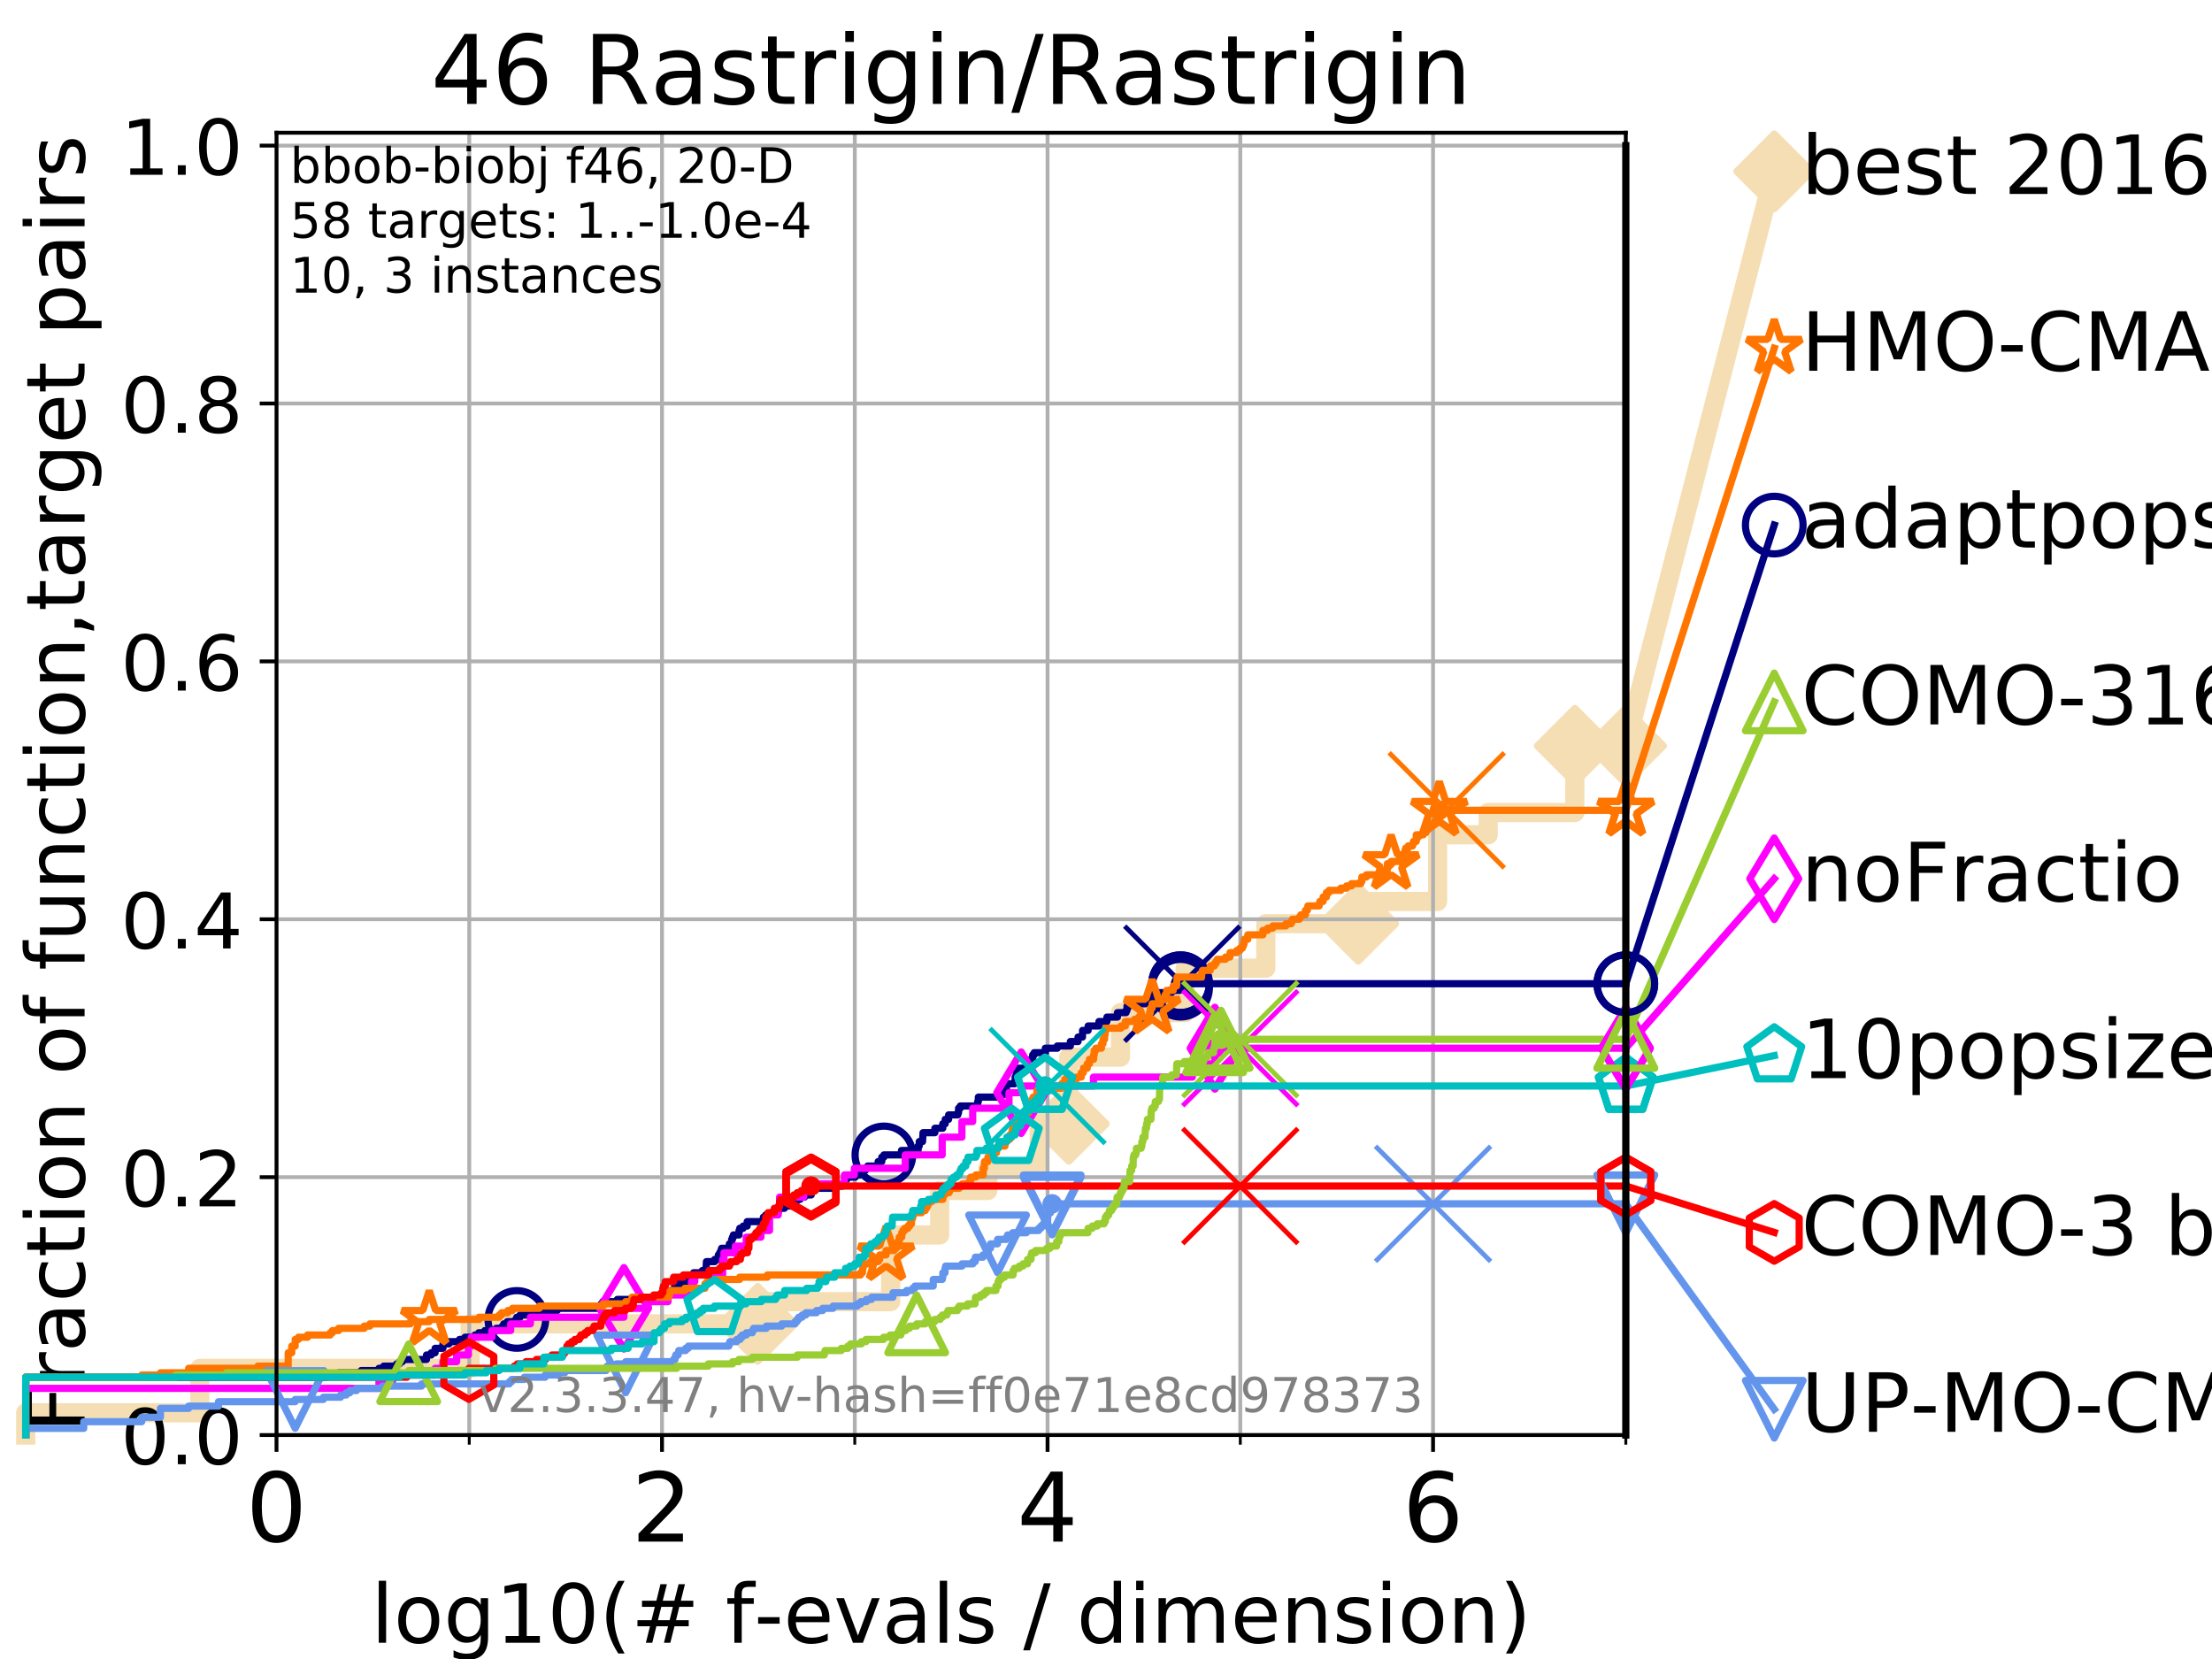 <?xml version="1.0" encoding="utf-8" standalone="no"?>
<!DOCTYPE svg PUBLIC "-//W3C//DTD SVG 1.1//EN"
  "http://www.w3.org/Graphics/SVG/1.1/DTD/svg11.dtd">
<!-- Created with matplotlib (https://matplotlib.org/) -->
<svg height="345.6pt" version="1.1" viewBox="0 0 460.8 345.6" width="460.8pt" xmlns="http://www.w3.org/2000/svg" xmlns:xlink="http://www.w3.org/1999/xlink">
 <defs>
  <style type="text/css">
*{stroke-linecap:butt;stroke-linejoin:round;}
  </style>
 </defs>
 <g id="figure_1">
  <g id="patch_1">
   <path d="M 0 345.6 
L 460.8 345.6 
L 460.8 0 
L 0 0 
z
" style="fill:#ffffff;"/>
  </g>
  <g id="axes_1">
   <g id="patch_2">
    <path d="M 57.6 298.944 
L 338.688 298.944 
L 338.688 27.648 
L 57.6 27.648 
z
" style="fill:#ffffff;"/>
   </g>
   <g id="line2d_1">
    <path d="M 5.357 298.944 
L 5.357 294.313 
L 41.621 294.313 
L 41.621 285.05 
L 97.929 285.05 
L 97.929 275.788 
L 157.849 275.788 
L 157.849 271.157 
L 185.537 271.157 
L 185.537 257.263 
L 195.753 257.263 
L 195.753 248.001 
L 205.789 248.001 
L 205.789 243.37 
L 216.485 243.37 
L 216.485 234.107 
L 222.651 234.107 
L 222.651 220.214 
L 233.413 220.214 
L 233.413 210.951 
L 246.882 210.951 
L 246.882 201.689 
L 263.696 201.689 
L 263.696 192.426 
L 282.938 192.426 
L 282.938 187.795 
L 299.469 187.795 
L 299.469 173.901 
L 310.021 173.901 
L 310.021 169.27 
L 328.062 169.27 
L 328.062 155.377 
L 338.688 155.377 
" style="fill:none;stroke:#f5deb3;stroke-linecap:square;stroke-width:4;"/>
   </g>
   <g id="line2d_2">
    <defs>
     <path d="M 0 7.778 
L 7.778 0 
L 0 -7.778 
L -7.778 0 
z
" id="mdda9f18e13" style="stroke:#f5deb3;stroke-linejoin:miter;stroke-width:1.5;"/>
    </defs>
    <g>
     <use style="fill:#f5deb3;stroke:#f5deb3;stroke-linejoin:miter;stroke-width:1.5;" x="157.849" xlink:href="#mdda9f18e13" y="275.788"/>
     <use style="fill:#f5deb3;stroke:#f5deb3;stroke-linejoin:miter;stroke-width:1.5;" x="222.651" xlink:href="#mdda9f18e13" y="234.107"/>
     <use style="fill:#f5deb3;stroke:#f5deb3;stroke-linejoin:miter;stroke-width:1.5;" x="282.938" xlink:href="#mdda9f18e13" y="192.426"/>
     <use style="fill:#f5deb3;stroke:#f5deb3;stroke-linejoin:miter;stroke-width:1.5;" x="328.062" xlink:href="#mdda9f18e13" y="155.377"/>
     <use style="fill:#f5deb3;stroke:#f5deb3;stroke-linejoin:miter;stroke-width:1.5;" x="338.688" xlink:href="#mdda9f18e13" y="155.377"/>
    </g>
   </g>
   <g id="line2d_3">
    <path style="fill:none;stroke:#f5deb3;stroke-linecap:square;stroke-width:4;"/>
    <g/>
   </g>
   <g id="line2d_4">
    <path d="M 338.688 155.377 
L 369.608 35.706 
" style="fill:none;stroke:#f5deb3;stroke-linecap:square;stroke-width:4;"/>
    <g>
     <use style="fill:#f5deb3;stroke:#f5deb3;stroke-linejoin:miter;stroke-width:1.5;" x="338.688" xlink:href="#mdda9f18e13" y="155.377"/>
     <use style="fill:#f5deb3;stroke:#f5deb3;stroke-linejoin:miter;stroke-width:1.5;" x="369.608" xlink:href="#mdda9f18e13" y="35.706"/>
    </g>
   </g>
   <g id="matplotlib.axis_1">
    <g id="xtick_1">
     <g id="line2d_5">
      <path clip-path="url(#p60672452bf)" d="M 57.6 298.944 
L 57.6 27.648 
" style="fill:none;stroke:#b0b0b0;stroke-linecap:square;stroke-width:0.8;"/>
     </g>
     <g id="line2d_6">
      <defs>
       <path d="M 0 0 
L 0 3.5 
" id="m6be252bc84" style="stroke:#000000;stroke-width:0.8;"/>
      </defs>
      <g>
       <use style="stroke:#000000;stroke-width:0.8;" x="57.6" xlink:href="#m6be252bc84" y="298.944"/>
      </g>
     </g>
     <g id="text_1">
      <!-- 0 -->
      <defs>
       <path d="M 31.781 66.406 
Q 24.172 66.406 20.328 58.906 
Q 16.5 51.422 16.5 36.375 
Q 16.5 21.391 20.328 13.891 
Q 24.172 6.391 31.781 6.391 
Q 39.453 6.391 43.281 13.891 
Q 47.125 21.391 47.125 36.375 
Q 47.125 51.422 43.281 58.906 
Q 39.453 66.406 31.781 66.406 
z
M 31.781 74.219 
Q 44.047 74.219 50.516 64.516 
Q 56.984 54.828 56.984 36.375 
Q 56.984 17.969 50.516 8.266 
Q 44.047 -1.422 31.781 -1.422 
Q 19.531 -1.422 13.062 8.266 
Q 6.594 17.969 6.594 36.375 
Q 6.594 54.828 13.062 64.516 
Q 19.531 74.219 31.781 74.219 
z
" id="DejaVuSans-48"/>
      </defs>
      <g transform="translate(51.237 321.141)scale(0.2 -0.2)">
       <use xlink:href="#DejaVuSans-48"/>
      </g>
     </g>
    </g>
    <g id="xtick_2">
     <g id="line2d_7">
      <path clip-path="url(#p60672452bf)" d="M 137.911 298.944 
L 137.911 27.648 
" style="fill:none;stroke:#b0b0b0;stroke-linecap:square;stroke-width:0.8;"/>
     </g>
     <g id="line2d_8">
      <g>
       <use style="stroke:#000000;stroke-width:0.8;" x="137.911" xlink:href="#m6be252bc84" y="298.944"/>
      </g>
     </g>
     <g id="text_2">
      <!-- 2 -->
      <defs>
       <path d="M 19.188 8.297 
L 53.609 8.297 
L 53.609 0 
L 7.328 0 
L 7.328 8.297 
Q 12.938 14.109 22.625 23.891 
Q 32.328 33.688 34.812 36.531 
Q 39.547 41.844 41.422 45.531 
Q 43.312 49.219 43.312 52.781 
Q 43.312 58.594 39.234 62.25 
Q 35.156 65.922 28.609 65.922 
Q 23.969 65.922 18.812 64.312 
Q 13.672 62.703 7.812 59.422 
L 7.812 69.391 
Q 13.766 71.781 18.938 73 
Q 24.125 74.219 28.422 74.219 
Q 39.75 74.219 46.484 68.547 
Q 53.219 62.891 53.219 53.422 
Q 53.219 48.922 51.531 44.891 
Q 49.859 40.875 45.406 35.406 
Q 44.188 33.984 37.641 27.219 
Q 31.109 20.453 19.188 8.297 
z
" id="DejaVuSans-50"/>
      </defs>
      <g transform="translate(131.548 321.141)scale(0.2 -0.2)">
       <use xlink:href="#DejaVuSans-50"/>
      </g>
     </g>
    </g>
    <g id="xtick_3">
     <g id="line2d_9">
      <path clip-path="url(#p60672452bf)" d="M 218.222 298.944 
L 218.222 27.648 
" style="fill:none;stroke:#b0b0b0;stroke-linecap:square;stroke-width:0.8;"/>
     </g>
     <g id="line2d_10">
      <g>
       <use style="stroke:#000000;stroke-width:0.8;" x="218.222" xlink:href="#m6be252bc84" y="298.944"/>
      </g>
     </g>
     <g id="text_3">
      <!-- 4 -->
      <defs>
       <path d="M 37.797 64.312 
L 12.891 25.391 
L 37.797 25.391 
z
M 35.203 72.906 
L 47.609 72.906 
L 47.609 25.391 
L 58.016 25.391 
L 58.016 17.188 
L 47.609 17.188 
L 47.609 0 
L 37.797 0 
L 37.797 17.188 
L 4.891 17.188 
L 4.891 26.703 
z
" id="DejaVuSans-52"/>
      </defs>
      <g transform="translate(211.859 321.141)scale(0.2 -0.2)">
       <use xlink:href="#DejaVuSans-52"/>
      </g>
     </g>
    </g>
    <g id="xtick_4">
     <g id="line2d_11">
      <path clip-path="url(#p60672452bf)" d="M 298.533 298.944 
L 298.533 27.648 
" style="fill:none;stroke:#b0b0b0;stroke-linecap:square;stroke-width:0.8;"/>
     </g>
     <g id="line2d_12">
      <g>
       <use style="stroke:#000000;stroke-width:0.8;" x="298.533" xlink:href="#m6be252bc84" y="298.944"/>
      </g>
     </g>
     <g id="text_4">
      <!-- 6 -->
      <defs>
       <path d="M 33.016 40.375 
Q 26.375 40.375 22.484 35.828 
Q 18.609 31.297 18.609 23.391 
Q 18.609 15.531 22.484 10.953 
Q 26.375 6.391 33.016 6.391 
Q 39.656 6.391 43.531 10.953 
Q 47.406 15.531 47.406 23.391 
Q 47.406 31.297 43.531 35.828 
Q 39.656 40.375 33.016 40.375 
z
M 52.594 71.297 
L 52.594 62.312 
Q 48.875 64.062 45.094 64.984 
Q 41.312 65.922 37.594 65.922 
Q 27.828 65.922 22.672 59.328 
Q 17.531 52.734 16.797 39.406 
Q 19.672 43.656 24.016 45.922 
Q 28.375 48.188 33.594 48.188 
Q 44.578 48.188 50.953 41.516 
Q 57.328 34.859 57.328 23.391 
Q 57.328 12.156 50.688 5.359 
Q 44.047 -1.422 33.016 -1.422 
Q 20.359 -1.422 13.672 8.266 
Q 6.984 17.969 6.984 36.375 
Q 6.984 53.656 15.188 63.938 
Q 23.391 74.219 37.203 74.219 
Q 40.922 74.219 44.703 73.484 
Q 48.484 72.75 52.594 71.297 
z
" id="DejaVuSans-54"/>
      </defs>
      <g transform="translate(292.17 321.141)scale(0.2 -0.2)">
       <use xlink:href="#DejaVuSans-54"/>
      </g>
     </g>
    </g>
    <g id="xtick_5">
     <g id="line2d_13">
      <path clip-path="url(#p60672452bf)" d="M 97.755 298.944 
L 97.755 27.648 
" style="fill:none;stroke:#b0b0b0;stroke-linecap:square;stroke-width:0.8;"/>
     </g>
     <g id="line2d_14">
      <defs>
       <path d="M 0 0 
L 0 2 
" id="m00b79ee81f" style="stroke:#000000;stroke-width:0.6;"/>
      </defs>
      <g>
       <use style="stroke:#000000;stroke-width:0.6;" x="97.755" xlink:href="#m00b79ee81f" y="298.944"/>
      </g>
     </g>
    </g>
    <g id="xtick_6">
     <g id="line2d_15">
      <path clip-path="url(#p60672452bf)" d="M 178.066 298.944 
L 178.066 27.648 
" style="fill:none;stroke:#b0b0b0;stroke-linecap:square;stroke-width:0.8;"/>
     </g>
     <g id="line2d_16">
      <g>
       <use style="stroke:#000000;stroke-width:0.6;" x="178.066" xlink:href="#m00b79ee81f" y="298.944"/>
      </g>
     </g>
    </g>
    <g id="xtick_7">
     <g id="line2d_17">
      <path clip-path="url(#p60672452bf)" d="M 258.377 298.944 
L 258.377 27.648 
" style="fill:none;stroke:#b0b0b0;stroke-linecap:square;stroke-width:0.8;"/>
     </g>
     <g id="line2d_18">
      <g>
       <use style="stroke:#000000;stroke-width:0.6;" x="258.377" xlink:href="#m00b79ee81f" y="298.944"/>
      </g>
     </g>
    </g>
    <g id="xtick_8">
     <g id="line2d_19">
      <path clip-path="url(#p60672452bf)" d="M 338.688 298.944 
L 338.688 27.648 
" style="fill:none;stroke:#b0b0b0;stroke-linecap:square;stroke-width:0.8;"/>
     </g>
     <g id="line2d_20">
      <g>
       <use style="stroke:#000000;stroke-width:0.6;" x="338.688" xlink:href="#m00b79ee81f" y="298.944"/>
      </g>
     </g>
    </g>
    <g id="text_5">
     <!-- log10(# f-evals / dimension) -->
     <defs>
      <path d="M 9.422 75.984 
L 18.406 75.984 
L 18.406 0 
L 9.422 0 
z
" id="DejaVuSans-108"/>
      <path d="M 30.609 48.391 
Q 23.391 48.391 19.188 42.75 
Q 14.984 37.109 14.984 27.297 
Q 14.984 17.484 19.156 11.844 
Q 23.344 6.203 30.609 6.203 
Q 37.797 6.203 41.984 11.859 
Q 46.188 17.531 46.188 27.297 
Q 46.188 37.016 41.984 42.703 
Q 37.797 48.391 30.609 48.391 
z
M 30.609 56 
Q 42.328 56 49.016 48.375 
Q 55.719 40.766 55.719 27.297 
Q 55.719 13.875 49.016 6.219 
Q 42.328 -1.422 30.609 -1.422 
Q 18.844 -1.422 12.172 6.219 
Q 5.516 13.875 5.516 27.297 
Q 5.516 40.766 12.172 48.375 
Q 18.844 56 30.609 56 
z
" id="DejaVuSans-111"/>
      <path d="M 45.406 27.984 
Q 45.406 37.75 41.375 43.109 
Q 37.359 48.484 30.078 48.484 
Q 22.859 48.484 18.828 43.109 
Q 14.797 37.75 14.797 27.984 
Q 14.797 18.266 18.828 12.891 
Q 22.859 7.516 30.078 7.516 
Q 37.359 7.516 41.375 12.891 
Q 45.406 18.266 45.406 27.984 
z
M 54.391 6.781 
Q 54.391 -7.172 48.188 -13.984 
Q 42 -20.797 29.203 -20.797 
Q 24.469 -20.797 20.266 -20.094 
Q 16.062 -19.391 12.109 -17.922 
L 12.109 -9.188 
Q 16.062 -11.328 19.922 -12.344 
Q 23.781 -13.375 27.781 -13.375 
Q 36.625 -13.375 41.016 -8.766 
Q 45.406 -4.156 45.406 5.172 
L 45.406 9.625 
Q 42.625 4.781 38.281 2.391 
Q 33.938 0 27.875 0 
Q 17.828 0 11.672 7.656 
Q 5.516 15.328 5.516 27.984 
Q 5.516 40.672 11.672 48.328 
Q 17.828 56 27.875 56 
Q 33.938 56 38.281 53.609 
Q 42.625 51.219 45.406 46.391 
L 45.406 54.688 
L 54.391 54.688 
z
" id="DejaVuSans-103"/>
      <path d="M 12.406 8.297 
L 28.516 8.297 
L 28.516 63.922 
L 10.984 60.406 
L 10.984 69.391 
L 28.422 72.906 
L 38.281 72.906 
L 38.281 8.297 
L 54.391 8.297 
L 54.391 0 
L 12.406 0 
z
" id="DejaVuSans-49"/>
      <path d="M 31 75.875 
Q 24.469 64.656 21.281 53.656 
Q 18.109 42.672 18.109 31.391 
Q 18.109 20.125 21.312 9.062 
Q 24.516 -2 31 -13.188 
L 23.188 -13.188 
Q 15.875 -1.703 12.234 9.375 
Q 8.594 20.453 8.594 31.391 
Q 8.594 42.281 12.203 53.312 
Q 15.828 64.359 23.188 75.875 
z
" id="DejaVuSans-40"/>
      <path d="M 51.125 44 
L 36.922 44 
L 32.812 27.688 
L 47.125 27.688 
z
M 43.797 71.781 
L 38.719 51.516 
L 52.984 51.516 
L 58.109 71.781 
L 65.922 71.781 
L 60.891 51.516 
L 76.125 51.516 
L 76.125 44 
L 58.984 44 
L 54.984 27.688 
L 70.516 27.688 
L 70.516 20.219 
L 53.078 20.219 
L 48 0 
L 40.188 0 
L 45.219 20.219 
L 30.906 20.219 
L 25.875 0 
L 18.016 0 
L 23.094 20.219 
L 7.719 20.219 
L 7.719 27.688 
L 24.906 27.688 
L 29 44 
L 13.281 44 
L 13.281 51.516 
L 30.906 51.516 
L 35.891 71.781 
z
" id="DejaVuSans-35"/>
      <path id="DejaVuSans-32"/>
      <path d="M 37.109 75.984 
L 37.109 68.5 
L 28.516 68.5 
Q 23.688 68.5 21.797 66.547 
Q 19.922 64.594 19.922 59.516 
L 19.922 54.688 
L 34.719 54.688 
L 34.719 47.703 
L 19.922 47.703 
L 19.922 0 
L 10.891 0 
L 10.891 47.703 
L 2.297 47.703 
L 2.297 54.688 
L 10.891 54.688 
L 10.891 58.5 
Q 10.891 67.625 15.141 71.797 
Q 19.391 75.984 28.609 75.984 
z
" id="DejaVuSans-102"/>
      <path d="M 4.891 31.391 
L 31.203 31.391 
L 31.203 23.391 
L 4.891 23.391 
z
" id="DejaVuSans-45"/>
      <path d="M 56.203 29.594 
L 56.203 25.203 
L 14.891 25.203 
Q 15.484 15.922 20.484 11.062 
Q 25.484 6.203 34.422 6.203 
Q 39.594 6.203 44.453 7.469 
Q 49.312 8.734 54.109 11.281 
L 54.109 2.781 
Q 49.266 0.734 44.188 -0.344 
Q 39.109 -1.422 33.891 -1.422 
Q 20.797 -1.422 13.156 6.188 
Q 5.516 13.812 5.516 26.812 
Q 5.516 40.234 12.766 48.109 
Q 20.016 56 32.328 56 
Q 43.359 56 49.781 48.891 
Q 56.203 41.797 56.203 29.594 
z
M 47.219 32.234 
Q 47.125 39.594 43.094 43.984 
Q 39.062 48.391 32.422 48.391 
Q 24.906 48.391 20.391 44.141 
Q 15.875 39.891 15.188 32.172 
z
" id="DejaVuSans-101"/>
      <path d="M 2.984 54.688 
L 12.5 54.688 
L 29.594 8.797 
L 46.688 54.688 
L 56.203 54.688 
L 35.688 0 
L 23.484 0 
z
" id="DejaVuSans-118"/>
      <path d="M 34.281 27.484 
Q 23.391 27.484 19.188 25 
Q 14.984 22.516 14.984 16.5 
Q 14.984 11.719 18.141 8.906 
Q 21.297 6.109 26.703 6.109 
Q 34.188 6.109 38.703 11.406 
Q 43.219 16.703 43.219 25.484 
L 43.219 27.484 
z
M 52.203 31.203 
L 52.203 0 
L 43.219 0 
L 43.219 8.297 
Q 40.141 3.328 35.547 0.953 
Q 30.953 -1.422 24.312 -1.422 
Q 15.922 -1.422 10.953 3.297 
Q 6 8.016 6 15.922 
Q 6 25.141 12.172 29.828 
Q 18.359 34.516 30.609 34.516 
L 43.219 34.516 
L 43.219 35.406 
Q 43.219 41.609 39.141 45 
Q 35.062 48.391 27.688 48.391 
Q 23 48.391 18.547 47.266 
Q 14.109 46.141 10.016 43.891 
L 10.016 52.203 
Q 14.938 54.109 19.578 55.047 
Q 24.219 56 28.609 56 
Q 40.484 56 46.344 49.844 
Q 52.203 43.703 52.203 31.203 
z
" id="DejaVuSans-97"/>
      <path d="M 44.281 53.078 
L 44.281 44.578 
Q 40.484 46.531 36.375 47.5 
Q 32.281 48.484 27.875 48.484 
Q 21.188 48.484 17.844 46.438 
Q 14.5 44.391 14.5 40.281 
Q 14.5 37.156 16.891 35.375 
Q 19.281 33.594 26.516 31.984 
L 29.594 31.297 
Q 39.156 29.25 43.188 25.516 
Q 47.219 21.781 47.219 15.094 
Q 47.219 7.469 41.188 3.016 
Q 35.156 -1.422 24.609 -1.422 
Q 20.219 -1.422 15.453 -0.562 
Q 10.688 0.297 5.422 2 
L 5.422 11.281 
Q 10.406 8.688 15.234 7.391 
Q 20.062 6.109 24.812 6.109 
Q 31.156 6.109 34.562 8.281 
Q 37.984 10.453 37.984 14.406 
Q 37.984 18.062 35.516 20.016 
Q 33.062 21.969 24.703 23.781 
L 21.578 24.516 
Q 13.234 26.266 9.516 29.906 
Q 5.812 33.547 5.812 39.891 
Q 5.812 47.609 11.281 51.797 
Q 16.75 56 26.812 56 
Q 31.781 56 36.172 55.266 
Q 40.578 54.547 44.281 53.078 
z
" id="DejaVuSans-115"/>
      <path d="M 25.391 72.906 
L 33.688 72.906 
L 8.297 -9.281 
L 0 -9.281 
z
" id="DejaVuSans-47"/>
      <path d="M 45.406 46.391 
L 45.406 75.984 
L 54.391 75.984 
L 54.391 0 
L 45.406 0 
L 45.406 8.203 
Q 42.578 3.328 38.25 0.953 
Q 33.938 -1.422 27.875 -1.422 
Q 17.969 -1.422 11.734 6.484 
Q 5.516 14.406 5.516 27.297 
Q 5.516 40.188 11.734 48.094 
Q 17.969 56 27.875 56 
Q 33.938 56 38.25 53.625 
Q 42.578 51.266 45.406 46.391 
z
M 14.797 27.297 
Q 14.797 17.391 18.875 11.75 
Q 22.953 6.109 30.078 6.109 
Q 37.203 6.109 41.297 11.75 
Q 45.406 17.391 45.406 27.297 
Q 45.406 37.203 41.297 42.844 
Q 37.203 48.484 30.078 48.484 
Q 22.953 48.484 18.875 42.844 
Q 14.797 37.203 14.797 27.297 
z
" id="DejaVuSans-100"/>
      <path d="M 9.422 54.688 
L 18.406 54.688 
L 18.406 0 
L 9.422 0 
z
M 9.422 75.984 
L 18.406 75.984 
L 18.406 64.594 
L 9.422 64.594 
z
" id="DejaVuSans-105"/>
      <path d="M 52 44.188 
Q 55.375 50.25 60.062 53.125 
Q 64.75 56 71.094 56 
Q 79.641 56 84.281 50.016 
Q 88.922 44.047 88.922 33.016 
L 88.922 0 
L 79.891 0 
L 79.891 32.719 
Q 79.891 40.578 77.094 44.375 
Q 74.312 48.188 68.609 48.188 
Q 61.625 48.188 57.562 43.547 
Q 53.516 38.922 53.516 30.906 
L 53.516 0 
L 44.484 0 
L 44.484 32.719 
Q 44.484 40.625 41.703 44.406 
Q 38.922 48.188 33.109 48.188 
Q 26.219 48.188 22.156 43.531 
Q 18.109 38.875 18.109 30.906 
L 18.109 0 
L 9.078 0 
L 9.078 54.688 
L 18.109 54.688 
L 18.109 46.188 
Q 21.188 51.219 25.484 53.609 
Q 29.781 56 35.688 56 
Q 41.656 56 45.828 52.969 
Q 50 49.953 52 44.188 
z
" id="DejaVuSans-109"/>
      <path d="M 54.891 33.016 
L 54.891 0 
L 45.906 0 
L 45.906 32.719 
Q 45.906 40.484 42.875 44.328 
Q 39.844 48.188 33.797 48.188 
Q 26.516 48.188 22.312 43.547 
Q 18.109 38.922 18.109 30.906 
L 18.109 0 
L 9.078 0 
L 9.078 54.688 
L 18.109 54.688 
L 18.109 46.188 
Q 21.344 51.125 25.703 53.562 
Q 30.078 56 35.797 56 
Q 45.219 56 50.047 50.172 
Q 54.891 44.344 54.891 33.016 
z
" id="DejaVuSans-110"/>
      <path d="M 8.016 75.875 
L 15.828 75.875 
Q 23.141 64.359 26.781 53.312 
Q 30.422 42.281 30.422 31.391 
Q 30.422 20.453 26.781 9.375 
Q 23.141 -1.703 15.828 -13.188 
L 8.016 -13.188 
Q 14.5 -2 17.703 9.062 
Q 20.906 20.125 20.906 31.391 
Q 20.906 42.672 17.703 53.656 
Q 14.5 64.656 8.016 75.875 
z
" id="DejaVuSans-41"/>
     </defs>
     <g transform="translate(77.303 342.218)scale(0.17 -0.17)">
      <use xlink:href="#DejaVuSans-108"/>
      <use x="27.783" xlink:href="#DejaVuSans-111"/>
      <use x="88.965" xlink:href="#DejaVuSans-103"/>
      <use x="152.441" xlink:href="#DejaVuSans-49"/>
      <use x="216.064" xlink:href="#DejaVuSans-48"/>
      <use x="279.688" xlink:href="#DejaVuSans-40"/>
      <use x="318.701" xlink:href="#DejaVuSans-35"/>
      <use x="402.49" xlink:href="#DejaVuSans-32"/>
      <use x="434.277" xlink:href="#DejaVuSans-102"/>
      <use x="469.404" xlink:href="#DejaVuSans-45"/>
      <use x="505.488" xlink:href="#DejaVuSans-101"/>
      <use x="567.012" xlink:href="#DejaVuSans-118"/>
      <use x="626.191" xlink:href="#DejaVuSans-97"/>
      <use x="687.471" xlink:href="#DejaVuSans-108"/>
      <use x="715.254" xlink:href="#DejaVuSans-115"/>
      <use x="767.354" xlink:href="#DejaVuSans-32"/>
      <use x="799.141" xlink:href="#DejaVuSans-47"/>
      <use x="832.832" xlink:href="#DejaVuSans-32"/>
      <use x="864.619" xlink:href="#DejaVuSans-100"/>
      <use x="928.096" xlink:href="#DejaVuSans-105"/>
      <use x="955.879" xlink:href="#DejaVuSans-109"/>
      <use x="1053.291" xlink:href="#DejaVuSans-101"/>
      <use x="1114.814" xlink:href="#DejaVuSans-110"/>
      <use x="1178.193" xlink:href="#DejaVuSans-115"/>
      <use x="1230.293" xlink:href="#DejaVuSans-105"/>
      <use x="1258.076" xlink:href="#DejaVuSans-111"/>
      <use x="1319.258" xlink:href="#DejaVuSans-110"/>
      <use x="1382.637" xlink:href="#DejaVuSans-41"/>
     </g>
    </g>
   </g>
   <g id="matplotlib.axis_2">
    <g id="ytick_1">
     <g id="line2d_21">
      <path clip-path="url(#p60672452bf)" d="M 57.6 298.944 
L 338.688 298.944 
" style="fill:none;stroke:#b0b0b0;stroke-linecap:square;stroke-width:0.8;"/>
     </g>
     <g id="line2d_22">
      <defs>
       <path d="M 0 0 
L -3.5 0 
" id="mbba8299965" style="stroke:#000000;stroke-width:0.8;"/>
      </defs>
      <g>
       <use style="stroke:#000000;stroke-width:0.8;" x="57.6" xlink:href="#mbba8299965" y="298.944"/>
      </g>
     </g>
     <g id="text_6">
      <!-- 0.0 -->
      <defs>
       <path d="M 10.688 12.406 
L 21 12.406 
L 21 0 
L 10.688 0 
z
" id="DejaVuSans-46"/>
      </defs>
      <g transform="translate(25.155 305.023)scale(0.16 -0.16)">
       <use xlink:href="#DejaVuSans-48"/>
       <use x="63.623" xlink:href="#DejaVuSans-46"/>
       <use x="95.41" xlink:href="#DejaVuSans-48"/>
      </g>
     </g>
    </g>
    <g id="ytick_2">
     <g id="line2d_23">
      <path clip-path="url(#p60672452bf)" d="M 57.6 245.222 
L 338.688 245.222 
" style="fill:none;stroke:#b0b0b0;stroke-linecap:square;stroke-width:0.8;"/>
     </g>
     <g id="line2d_24">
      <g>
       <use style="stroke:#000000;stroke-width:0.8;" x="57.6" xlink:href="#mbba8299965" y="245.222"/>
      </g>
     </g>
     <g id="text_7">
      <!-- 0.2 -->
      <g transform="translate(25.155 251.301)scale(0.16 -0.16)">
       <use xlink:href="#DejaVuSans-48"/>
       <use x="63.623" xlink:href="#DejaVuSans-46"/>
       <use x="95.41" xlink:href="#DejaVuSans-50"/>
      </g>
     </g>
    </g>
    <g id="ytick_3">
     <g id="line2d_25">
      <path clip-path="url(#p60672452bf)" d="M 57.6 191.5 
L 338.688 191.5 
" style="fill:none;stroke:#b0b0b0;stroke-linecap:square;stroke-width:0.8;"/>
     </g>
     <g id="line2d_26">
      <g>
       <use style="stroke:#000000;stroke-width:0.8;" x="57.6" xlink:href="#mbba8299965" y="191.5"/>
      </g>
     </g>
     <g id="text_8">
      <!-- 0.4 -->
      <g transform="translate(25.155 197.579)scale(0.16 -0.16)">
       <use xlink:href="#DejaVuSans-48"/>
       <use x="63.623" xlink:href="#DejaVuSans-46"/>
       <use x="95.41" xlink:href="#DejaVuSans-52"/>
      </g>
     </g>
    </g>
    <g id="ytick_4">
     <g id="line2d_27">
      <path clip-path="url(#p60672452bf)" d="M 57.6 137.778 
L 338.688 137.778 
" style="fill:none;stroke:#b0b0b0;stroke-linecap:square;stroke-width:0.8;"/>
     </g>
     <g id="line2d_28">
      <g>
       <use style="stroke:#000000;stroke-width:0.8;" x="57.6" xlink:href="#mbba8299965" y="137.778"/>
      </g>
     </g>
     <g id="text_9">
      <!-- 0.6 -->
      <g transform="translate(25.155 143.857)scale(0.16 -0.16)">
       <use xlink:href="#DejaVuSans-48"/>
       <use x="63.623" xlink:href="#DejaVuSans-46"/>
       <use x="95.41" xlink:href="#DejaVuSans-54"/>
      </g>
     </g>
    </g>
    <g id="ytick_5">
     <g id="line2d_29">
      <path clip-path="url(#p60672452bf)" d="M 57.6 84.056 
L 338.688 84.056 
" style="fill:none;stroke:#b0b0b0;stroke-linecap:square;stroke-width:0.8;"/>
     </g>
     <g id="line2d_30">
      <g>
       <use style="stroke:#000000;stroke-width:0.8;" x="57.6" xlink:href="#mbba8299965" y="84.056"/>
      </g>
     </g>
     <g id="text_10">
      <!-- 0.8 -->
      <defs>
       <path d="M 31.781 34.625 
Q 24.75 34.625 20.719 30.859 
Q 16.703 27.094 16.703 20.516 
Q 16.703 13.922 20.719 10.156 
Q 24.75 6.391 31.781 6.391 
Q 38.812 6.391 42.859 10.172 
Q 46.922 13.969 46.922 20.516 
Q 46.922 27.094 42.891 30.859 
Q 38.875 34.625 31.781 34.625 
z
M 21.922 38.812 
Q 15.578 40.375 12.031 44.719 
Q 8.5 49.078 8.5 55.328 
Q 8.5 64.062 14.719 69.141 
Q 20.953 74.219 31.781 74.219 
Q 42.672 74.219 48.875 69.141 
Q 55.078 64.062 55.078 55.328 
Q 55.078 49.078 51.531 44.719 
Q 48 40.375 41.703 38.812 
Q 48.828 37.156 52.797 32.312 
Q 56.781 27.484 56.781 20.516 
Q 56.781 9.906 50.312 4.234 
Q 43.844 -1.422 31.781 -1.422 
Q 19.734 -1.422 13.25 4.234 
Q 6.781 9.906 6.781 20.516 
Q 6.781 27.484 10.781 32.312 
Q 14.797 37.156 21.922 38.812 
z
M 18.312 54.391 
Q 18.312 48.734 21.844 45.562 
Q 25.391 42.391 31.781 42.391 
Q 38.141 42.391 41.719 45.562 
Q 45.312 48.734 45.312 54.391 
Q 45.312 60.062 41.719 63.234 
Q 38.141 66.406 31.781 66.406 
Q 25.391 66.406 21.844 63.234 
Q 18.312 60.062 18.312 54.391 
z
" id="DejaVuSans-56"/>
      </defs>
      <g transform="translate(25.155 90.135)scale(0.16 -0.16)">
       <use xlink:href="#DejaVuSans-48"/>
       <use x="63.623" xlink:href="#DejaVuSans-46"/>
       <use x="95.41" xlink:href="#DejaVuSans-56"/>
      </g>
     </g>
    </g>
    <g id="ytick_6">
     <g id="line2d_31">
      <path clip-path="url(#p60672452bf)" d="M 57.6 30.334 
L 338.688 30.334 
" style="fill:none;stroke:#b0b0b0;stroke-linecap:square;stroke-width:0.8;"/>
     </g>
     <g id="line2d_32">
      <g>
       <use style="stroke:#000000;stroke-width:0.8;" x="57.6" xlink:href="#mbba8299965" y="30.334"/>
      </g>
     </g>
     <g id="text_11">
      <!-- 1.0 -->
      <g transform="translate(25.155 36.413)scale(0.16 -0.16)">
       <use xlink:href="#DejaVuSans-49"/>
       <use x="63.623" xlink:href="#DejaVuSans-46"/>
       <use x="95.41" xlink:href="#DejaVuSans-48"/>
      </g>
     </g>
    </g>
    <g id="text_12">
     <!-- Fraction of function,target pairs -->
     <defs>
      <path d="M 9.812 72.906 
L 51.703 72.906 
L 51.703 64.594 
L 19.672 64.594 
L 19.672 43.109 
L 48.578 43.109 
L 48.578 34.812 
L 19.672 34.812 
L 19.672 0 
L 9.812 0 
z
" id="DejaVuSans-70"/>
      <path d="M 41.109 46.297 
Q 39.594 47.172 37.812 47.578 
Q 36.031 48 33.891 48 
Q 26.266 48 22.188 43.047 
Q 18.109 38.094 18.109 28.812 
L 18.109 0 
L 9.078 0 
L 9.078 54.688 
L 18.109 54.688 
L 18.109 46.188 
Q 20.953 51.172 25.484 53.578 
Q 30.031 56 36.531 56 
Q 37.453 56 38.578 55.875 
Q 39.703 55.766 41.062 55.516 
z
" id="DejaVuSans-114"/>
      <path d="M 48.781 52.594 
L 48.781 44.188 
Q 44.969 46.297 41.141 47.344 
Q 37.312 48.391 33.406 48.391 
Q 24.656 48.391 19.812 42.844 
Q 14.984 37.312 14.984 27.297 
Q 14.984 17.281 19.812 11.734 
Q 24.656 6.203 33.406 6.203 
Q 37.312 6.203 41.141 7.25 
Q 44.969 8.297 48.781 10.406 
L 48.781 2.094 
Q 45.016 0.344 40.984 -0.531 
Q 36.969 -1.422 32.422 -1.422 
Q 20.062 -1.422 12.781 6.344 
Q 5.516 14.109 5.516 27.297 
Q 5.516 40.672 12.859 48.328 
Q 20.219 56 33.016 56 
Q 37.156 56 41.109 55.141 
Q 45.062 54.297 48.781 52.594 
z
" id="DejaVuSans-99"/>
      <path d="M 18.312 70.219 
L 18.312 54.688 
L 36.812 54.688 
L 36.812 47.703 
L 18.312 47.703 
L 18.312 18.016 
Q 18.312 11.328 20.141 9.422 
Q 21.969 7.516 27.594 7.516 
L 36.812 7.516 
L 36.812 0 
L 27.594 0 
Q 17.188 0 13.234 3.875 
Q 9.281 7.766 9.281 18.016 
L 9.281 47.703 
L 2.688 47.703 
L 2.688 54.688 
L 9.281 54.688 
L 9.281 70.219 
z
" id="DejaVuSans-116"/>
      <path d="M 8.5 21.578 
L 8.5 54.688 
L 17.484 54.688 
L 17.484 21.922 
Q 17.484 14.156 20.5 10.266 
Q 23.531 6.391 29.594 6.391 
Q 36.859 6.391 41.078 11.031 
Q 45.312 15.672 45.312 23.688 
L 45.312 54.688 
L 54.297 54.688 
L 54.297 0 
L 45.312 0 
L 45.312 8.406 
Q 42.047 3.422 37.719 1 
Q 33.406 -1.422 27.688 -1.422 
Q 18.266 -1.422 13.375 4.438 
Q 8.5 10.297 8.5 21.578 
z
M 31.109 56 
z
" id="DejaVuSans-117"/>
      <path d="M 11.719 12.406 
L 22.016 12.406 
L 22.016 4 
L 14.016 -11.625 
L 7.719 -11.625 
L 11.719 4 
z
" id="DejaVuSans-44"/>
      <path d="M 18.109 8.203 
L 18.109 -20.797 
L 9.078 -20.797 
L 9.078 54.688 
L 18.109 54.688 
L 18.109 46.391 
Q 20.953 51.266 25.266 53.625 
Q 29.594 56 35.594 56 
Q 45.562 56 51.781 48.094 
Q 58.016 40.188 58.016 27.297 
Q 58.016 14.406 51.781 6.484 
Q 45.562 -1.422 35.594 -1.422 
Q 29.594 -1.422 25.266 0.953 
Q 20.953 3.328 18.109 8.203 
z
M 48.688 27.297 
Q 48.688 37.203 44.609 42.844 
Q 40.531 48.484 33.406 48.484 
Q 26.266 48.484 22.188 42.844 
Q 18.109 37.203 18.109 27.297 
Q 18.109 17.391 22.188 11.75 
Q 26.266 6.109 33.406 6.109 
Q 40.531 6.109 44.609 11.75 
Q 48.688 17.391 48.688 27.297 
z
" id="DejaVuSans-112"/>
     </defs>
     <g transform="translate(17.62 298.435)rotate(-90)scale(0.17 -0.17)">
      <use xlink:href="#DejaVuSans-70"/>
      <use x="57.41" xlink:href="#DejaVuSans-114"/>
      <use x="98.523" xlink:href="#DejaVuSans-97"/>
      <use x="159.803" xlink:href="#DejaVuSans-99"/>
      <use x="214.783" xlink:href="#DejaVuSans-116"/>
      <use x="253.992" xlink:href="#DejaVuSans-105"/>
      <use x="281.775" xlink:href="#DejaVuSans-111"/>
      <use x="342.957" xlink:href="#DejaVuSans-110"/>
      <use x="406.336" xlink:href="#DejaVuSans-32"/>
      <use x="438.123" xlink:href="#DejaVuSans-111"/>
      <use x="499.305" xlink:href="#DejaVuSans-102"/>
      <use x="534.51" xlink:href="#DejaVuSans-32"/>
      <use x="566.297" xlink:href="#DejaVuSans-102"/>
      <use x="601.502" xlink:href="#DejaVuSans-117"/>
      <use x="664.881" xlink:href="#DejaVuSans-110"/>
      <use x="728.26" xlink:href="#DejaVuSans-99"/>
      <use x="783.24" xlink:href="#DejaVuSans-116"/>
      <use x="822.449" xlink:href="#DejaVuSans-105"/>
      <use x="850.232" xlink:href="#DejaVuSans-111"/>
      <use x="911.414" xlink:href="#DejaVuSans-110"/>
      <use x="974.793" xlink:href="#DejaVuSans-44"/>
      <use x="1006.58" xlink:href="#DejaVuSans-116"/>
      <use x="1045.789" xlink:href="#DejaVuSans-97"/>
      <use x="1107.068" xlink:href="#DejaVuSans-114"/>
      <use x="1148.166" xlink:href="#DejaVuSans-103"/>
      <use x="1211.643" xlink:href="#DejaVuSans-101"/>
      <use x="1273.166" xlink:href="#DejaVuSans-116"/>
      <use x="1312.375" xlink:href="#DejaVuSans-32"/>
      <use x="1344.162" xlink:href="#DejaVuSans-112"/>
      <use x="1407.639" xlink:href="#DejaVuSans-97"/>
      <use x="1468.918" xlink:href="#DejaVuSans-105"/>
      <use x="1496.701" xlink:href="#DejaVuSans-114"/>
      <use x="1537.814" xlink:href="#DejaVuSans-115"/>
     </g>
    </g>
   </g>
   <g id="line2d_33">
    <defs>
     <path d="M 0 1.5 
C 0.398 1.5 0.779 1.342 1.061 1.061 
C 1.342 0.779 1.5 0.398 1.5 0 
C 1.5 -0.398 1.342 -0.779 1.061 -1.061 
C 0.779 -1.342 0.398 -1.5 0 -1.5 
C -0.398 -1.5 -0.779 -1.342 -1.061 -1.061 
C -1.342 -0.779 -1.5 -0.398 -1.5 0 
C -1.5 0.398 -1.342 0.779 -1.061 1.061 
C -0.779 1.342 -0.398 1.5 0 1.5 
z
" id="mf621ef78d4" style="stroke:#f5deb3;"/>
    </defs>
    <g>
     <use style="fill:#f5deb3;stroke:#f5deb3;" x="340.853" xlink:href="#mf621ef78d4" y="146.114"/>
     <use style="fill:#f5deb3;stroke:#f5deb3;" x="340.853" xlink:href="#mf621ef78d4" y="146.114"/>
    </g>
   </g>
   <g id="line2d_34">
    <defs>
     <path d="M 0 1.5 
C 0.398 1.5 0.779 1.342 1.061 1.061 
C 1.342 0.779 1.5 0.398 1.5 0 
C 1.5 -0.398 1.342 -0.779 1.061 -1.061 
C 0.779 -1.342 0.398 -1.5 0 -1.5 
C -0.398 -1.5 -0.779 -1.342 -1.061 -1.061 
C -1.342 -0.779 -1.5 -0.398 -1.5 0 
C -1.5 0.398 -1.342 0.779 -1.061 1.061 
C -0.779 1.342 -0.398 1.5 0 1.5 
z
" id="m8f741e6479" style="stroke:#000080;"/>
    </defs>
    <g>
     <use style="fill:#000080;stroke:#000080;" x="245.926" xlink:href="#m8f741e6479" y="204.931"/>
     <use style="fill:#000080;stroke:#000080;" x="245.926" xlink:href="#m8f741e6479" y="204.931"/>
    </g>
   </g>
   <g id="line2d_35">
    <path d="M 5.357 298.944 
L 5.357 286.903 
L 67.851 286.903 
L 67.851 286.44 
L 70.539 286.44 
L 70.539 285.977 
L 75.242 285.977 
L 75.242 285.514 
L 78.942 285.514 
L 78.942 285.05 
L 79.939 285.05 
L 79.939 284.587 
L 82.627 284.587 
L 82.627 284.124 
L 83.239 284.124 
L 83.239 283.661 
L 83.83 283.661 
L 83.83 283.198 
L 88.847 283.198 
L 88.847 282.272 
L 89.836 282.272 
L 89.836 281.809 
L 90.641 281.809 
L 90.641 280.882 
L 92.267 280.882 
L 92.267 279.956 
L 93.534 279.956 
L 93.534 279.493 
L 95.723 279.493 
L 95.723 279.03 
L 96.861 279.03 
L 96.861 278.567 
L 98.935 278.567 
L 98.935 278.104 
L 99.732 278.104 
L 99.732 277.64 
L 101.007 277.64 
L 101.007 277.177 
L 103.372 277.177 
L 103.372 276.714 
L 104.651 276.714 
L 104.651 276.251 
L 104.942 276.251 
L 104.942 275.788 
L 105.677 275.788 
L 105.677 275.325 
L 107.415 275.325 
L 107.415 274.862 
L 107.664 274.862 
L 107.664 274.399 
L 108.342 274.399 
L 108.342 273.935 
L 111.426 273.935 
L 111.426 273.472 
L 112.656 273.472 
L 112.656 273.009 
L 116.081 273.009 
L 116.081 272.546 
L 125.238 272.546 
L 125.238 271.62 
L 125.577 271.62 
L 125.577 271.157 
L 128.606 271.157 
L 128.606 270.694 
L 134.609 270.694 
L 134.609 270.231 
L 138.188 270.231 
L 138.188 269.304 
L 139.699 269.304 
L 139.699 268.841 
L 140.492 268.841 
L 140.544 267.915 
L 140.871 267.915 
L 140.871 267.452 
L 143.054 267.452 
L 143.054 266.989 
L 143.816 266.989 
L 143.816 266.062 
L 144.493 266.062 
L 144.493 265.136 
L 146.313 265.136 
L 146.313 264.673 
L 147.072 264.673 
L 147.16 262.821 
L 148.887 262.821 
L 148.887 262.357 
L 149.642 262.357 
L 149.642 261.431 
L 149.925 261.431 
L 149.925 260.968 
L 150.155 260.968 
L 150.155 260.505 
L 150.319 260.505 
L 150.319 260.042 
L 151.936 260.042 
L 151.936 259.116 
L 152.413 259.116 
L 152.413 258.189 
L 152.587 258.189 
L 152.587 257.726 
L 152.774 257.726 
L 152.774 257.263 
L 153.956 257.263 
L 153.956 256.337 
L 154.105 256.337 
L 154.105 255.874 
L 154.817 255.874 
L 154.817 255.411 
L 155.65 255.411 
L 155.65 254.484 
L 158.973 254.484 
L 159.025 253.558 
L 159.5 253.558 
L 159.5 253.095 
L 160.545 253.095 
L 160.545 252.632 
L 161.316 252.632 
L 161.316 252.169 
L 162.291 252.169 
L 162.291 251.706 
L 163.409 251.706 
L 163.409 251.243 
L 164.949 251.243 
L 164.949 250.779 
L 165.435 250.779 
L 165.435 250.316 
L 165.875 250.316 
L 165.875 249.853 
L 166.659 249.853 
L 166.659 249.39 
L 167.594 249.39 
L 167.594 248.927 
L 168.99 248.927 
L 168.99 248.001 
L 169.822 248.001 
L 169.822 247.538 
L 174.332 247.538 
L 174.332 247.075 
L 175.56 247.075 
L 175.56 246.611 
L 176.084 246.611 
L 176.084 245.685 
L 176.413 245.685 
L 176.413 245.222 
L 178.168 245.222 
L 178.168 244.759 
L 179.052 244.759 
L 179.12 243.833 
L 180.259 243.833 
L 180.259 243.37 
L 180.759 243.37 
L 180.759 242.906 
L 182.932 242.906 
L 182.932 241.98 
L 183.694 241.98 
L 183.694 241.054 
L 184.132 241.054 
L 184.132 240.591 
L 187.788 240.591 
L 187.788 239.665 
L 191.262 239.665 
L 191.262 238.738 
L 191.493 238.738 
L 191.493 237.812 
L 192.18 237.812 
L 192.285 235.96 
L 194.752 235.96 
L 194.752 235.033 
L 196.395 235.033 
L 196.395 234.107 
L 196.9 234.107 
L 196.9 233.181 
L 197.611 233.181 
L 197.611 232.255 
L 199.53 232.255 
L 199.53 231.792 
L 199.682 231.792 
L 199.682 230.865 
L 200.041 230.865 
L 200.041 230.402 
L 203.669 230.402 
L 203.669 229.476 
L 203.808 229.476 
L 203.808 228.55 
L 207.86 228.55 
L 207.86 228.087 
L 209.049 228.087 
L 209.049 227.16 
L 209.637 227.16 
L 209.71 225.771 
L 211.329 225.771 
L 211.329 225.308 
L 211.472 225.308 
L 211.472 224.382 
L 211.694 224.382 
L 211.694 223.455 
L 212.144 223.455 
L 212.144 222.529 
L 213.925 222.529 
L 214.013 221.14 
L 214.716 221.14 
L 214.716 220.677 
L 215.126 220.677 
L 215.126 219.75 
L 215.444 219.75 
L 215.444 219.287 
L 217.757 219.287 
L 217.757 218.361 
L 220.25 218.361 
L 220.25 217.898 
L 222.974 217.898 
L 222.974 216.972 
L 224.571 216.972 
L 224.571 216.045 
L 225.496 216.045 
L 225.517 214.656 
L 226.677 214.656 
L 226.677 213.73 
L 228.929 213.73 
L 228.929 212.804 
L 230.597 212.804 
L 230.597 211.877 
L 232.782 211.877 
L 232.782 210.951 
L 234.576 210.951 
L 234.576 210.488 
L 234.783 210.488 
L 234.783 209.562 
L 235.393 209.562 
L 235.393 209.099 
L 238.617 209.099 
L 238.617 208.172 
L 240.583 208.172 
L 240.583 207.246 
L 241.006 207.246 
L 241.006 206.783 
L 243.671 206.783 
L 243.671 206.32 
L 245.689 206.32 
L 245.689 205.857 
L 245.926 205.857 
L 245.926 204.931 
L 338.688 204.931 
L 338.688 204.931 
" style="fill:none;stroke:#000080;stroke-linecap:square;stroke-width:1.5;"/>
   </g>
   <g id="line2d_36">
    <defs>
     <path d="M 0 6 
C 1.591 6 3.117 5.368 4.243 4.243 
C 5.368 3.117 6 1.591 6 0 
C 6 -1.591 5.368 -3.117 4.243 -4.243 
C 3.117 -5.368 1.591 -6 0 -6 
C -1.591 -6 -3.117 -5.368 -4.243 -4.243 
C -5.368 -3.117 -6 -1.591 -6 0 
C -6 1.591 -5.368 3.117 -4.243 4.243 
C -3.117 5.368 -1.591 6 0 6 
z
" id="ma2952576f1" style="stroke:#000080;stroke-width:1.5;"/>
    </defs>
    <g>
     <use style="fill-opacity:0;stroke:#000080;stroke-width:1.5;" x="107.664" xlink:href="#ma2952576f1" y="274.862"/>
     <use style="fill-opacity:0;stroke:#000080;stroke-width:1.5;" x="184.132" xlink:href="#ma2952576f1" y="240.591"/>
     <use style="fill-opacity:0;stroke:#000080;stroke-width:1.5;" x="245.926" xlink:href="#ma2952576f1" y="205.857"/>
     <use style="fill-opacity:0;stroke:#000080;stroke-width:1.5;" x="245.926" xlink:href="#ma2952576f1" y="204.931"/>
     <use style="fill-opacity:0;stroke:#000080;stroke-width:1.5;" x="245.926" xlink:href="#ma2952576f1" y="204.931"/>
     <use style="fill-opacity:0;stroke:#000080;stroke-width:1.5;" x="338.688" xlink:href="#ma2952576f1" y="204.931"/>
    </g>
   </g>
   <g id="line2d_37">
    <path style="fill:none;stroke:#000080;stroke-linecap:square;stroke-width:1.5;"/>
    <g/>
   </g>
   <g id="line2d_38">
    <path clip-path="url(#p60672452bf)" d="M 246.29 204.931 
" style="fill:none;stroke:#000080;stroke-linecap:square;stroke-width:1.5;"/>
    <defs>
     <path d="M -12 12 
L 12 -12 
M -12 -12 
L 12 12 
" id="m41d423bd4d" style="stroke:#000080;"/>
    </defs>
    <g clip-path="url(#p60672452bf)">
     <use style="fill:#000080;stroke:#000080;" x="246.29" xlink:href="#m41d423bd4d" y="204.931"/>
    </g>
   </g>
   <g id="line2d_39">
    <defs>
     <path d="M 0 1.5 
C 0.398 1.5 0.779 1.342 1.061 1.061 
C 1.342 0.779 1.5 0.398 1.5 0 
C 1.5 -0.398 1.342 -0.779 1.061 -1.061 
C 0.779 -1.342 0.398 -1.5 0 -1.5 
C -0.398 -1.5 -0.779 -1.342 -1.061 -1.061 
C -1.342 -0.779 -1.5 -0.398 -1.5 0 
C -1.5 0.398 -1.342 0.779 -1.061 1.061 
C -0.779 1.342 -0.398 1.5 0 1.5 
z
" id="m6814c45946" style="stroke:#ff00ff;"/>
    </defs>
    <g>
     <use style="fill:#ff00ff;stroke:#ff00ff;" x="253.079" xlink:href="#m6814c45946" y="218.361"/>
     <use style="fill:#ff00ff;stroke:#ff00ff;" x="253.079" xlink:href="#m6814c45946" y="218.361"/>
    </g>
   </g>
   <g id="line2d_40">
    <path d="M 5.357 298.944 
L 5.357 289.218 
L 78.942 289.218 
L 78.942 287.829 
L 81.776 287.829 
L 81.776 286.44 
L 90.641 286.44 
L 90.641 285.05 
L 92.267 285.05 
L 92.267 283.661 
L 95.125 283.661 
L 95.125 282.272 
L 97.58 282.272 
L 97.58 280.419 
L 98.186 280.419 
L 98.186 278.567 
L 102.465 278.567 
L 102.465 277.177 
L 106.383 277.177 
L 106.383 275.788 
L 110.485 275.788 
L 110.485 274.399 
L 129.977 274.399 
L 129.977 272.546 
L 135.025 272.546 
L 135.025 271.157 
L 139.164 271.157 
L 139.164 269.767 
L 144.044 269.767 
L 144.044 266.989 
L 144.73 266.989 
L 144.73 265.599 
L 150.535 265.599 
L 150.535 262.357 
L 150.812 262.357 
L 150.812 260.968 
L 153.189 260.968 
L 153.189 259.579 
L 155.457 259.579 
L 155.457 257.726 
L 158.517 257.726 
L 158.517 256.337 
L 160.307 256.337 
L 160.307 253.095 
L 162.124 253.095 
L 162.124 251.243 
L 162.402 251.243 
L 162.402 249.39 
L 167.417 249.39 
L 167.417 248.001 
L 169.364 248.001 
L 169.364 246.611 
L 175.91 246.611 
L 175.91 244.759 
L 177.966 244.759 
L 177.966 243.37 
L 188.578 243.37 
L 188.578 240.591 
L 196.277 240.591 
L 196.277 236.886 
L 200.383 236.886 
L 200.383 233.644 
L 202.633 233.644 
L 202.633 230.865 
L 210.189 230.865 
L 210.189 227.623 
L 212.734 227.623 
L 212.734 226.234 
L 227.787 226.234 
L 227.787 224.382 
L 248.38 224.382 
L 248.38 221.603 
L 253.079 221.603 
L 253.079 218.361 
L 338.688 218.361 
" style="fill:none;stroke:#ff00ff;stroke-linecap:square;stroke-width:1.5;"/>
   </g>
   <g id="line2d_41">
    <defs>
     <path d="M 0 8.485 
L 5.091 0 
L 0 -8.485 
L -5.091 0 
z
" id="m71a2984566" style="stroke:#ff00ff;stroke-linejoin:miter;stroke-width:1.5;"/>
    </defs>
    <g>
     <use style="fill-opacity:0;stroke:#ff00ff;stroke-linejoin:miter;stroke-width:1.5;" x="129.977" xlink:href="#m71a2984566" y="272.546"/>
     <use style="fill-opacity:0;stroke:#ff00ff;stroke-linejoin:miter;stroke-width:1.5;" x="212.734" xlink:href="#m71a2984566" y="227.623"/>
     <use style="fill-opacity:0;stroke:#ff00ff;stroke-linejoin:miter;stroke-width:1.5;" x="253.079" xlink:href="#m71a2984566" y="218.361"/>
     <use style="fill-opacity:0;stroke:#ff00ff;stroke-linejoin:miter;stroke-width:1.5;" x="253.079" xlink:href="#m71a2984566" y="218.361"/>
     <use style="fill-opacity:0;stroke:#ff00ff;stroke-linejoin:miter;stroke-width:1.5;" x="338.688" xlink:href="#m71a2984566" y="218.361"/>
    </g>
   </g>
   <g id="line2d_42">
    <path style="fill:none;stroke:#ff00ff;stroke-linecap:square;stroke-width:1.5;"/>
    <g/>
   </g>
   <g id="line2d_43">
    <path clip-path="url(#p60672452bf)" d="M 258.377 218.361 
" style="fill:none;stroke:#ff00ff;stroke-linecap:square;stroke-width:1.5;"/>
    <defs>
     <path d="M -12 12 
L 12 -12 
M -12 -12 
L 12 12 
" id="m5a0b0b5958" style="stroke:#ff00ff;"/>
    </defs>
    <g clip-path="url(#p60672452bf)">
     <use style="fill:#ff00ff;stroke:#ff00ff;" x="258.377" xlink:href="#m5a0b0b5958" y="218.361"/>
    </g>
   </g>
   <g id="line2d_44">
    <defs>
     <path d="M 0 1.5 
C 0.398 1.5 0.779 1.342 1.061 1.061 
C 1.342 0.779 1.5 0.398 1.5 0 
C 1.5 -0.398 1.342 -0.779 1.061 -1.061 
C 0.779 -1.342 0.398 -1.5 0 -1.5 
C -0.398 -1.5 -0.779 -1.342 -1.061 -1.061 
C -1.342 -0.779 -1.5 -0.398 -1.5 0 
C -1.5 0.398 -1.342 0.779 -1.061 1.061 
C -0.779 1.342 -0.398 1.5 0 1.5 
z
" id="m28e804c51e" style="stroke:#ff7500;"/>
    </defs>
    <g>
     <use style="fill:#ff7500;stroke:#ff7500;" x="299.835" xlink:href="#m28e804c51e" y="168.807"/>
     <use style="fill:#ff7500;stroke:#ff7500;" x="299.835" xlink:href="#m28e804c51e" y="168.807"/>
    </g>
   </g>
   <g id="line2d_45">
    <path d="M 5.357 298.944 
L 5.357 286.903 
L 29.533 286.903 
L 29.533 286.44 
L 33.424 286.44 
L 33.424 285.977 
L 39.292 285.977 
L 39.292 285.05 
L 53.709 285.05 
L 53.709 284.587 
L 60.037 284.587 
L 60.037 281.809 
L 60.78 281.809 
L 60.78 280.419 
L 61.491 280.419 
L 61.491 279.03 
L 62.175 279.03 
L 62.175 278.567 
L 64.08 278.567 
L 64.08 278.104 
L 68.793 278.104 
L 68.793 277.64 
L 69.246 277.64 
L 69.246 277.177 
L 70.539 277.177 
L 70.539 276.714 
L 75.864 276.714 
L 75.864 276.251 
L 77.047 276.251 
L 77.047 275.788 
L 85.492 275.788 
L 85.492 275.325 
L 89.419 275.325 
L 89.419 274.862 
L 99.809 274.862 
L 99.809 274.399 
L 103.993 274.399 
L 103.993 273.935 
L 104.474 273.935 
L 104.474 273.472 
L 105.788 273.472 
L 105.788 273.009 
L 106.751 273.009 
L 106.751 272.546 
L 112.356 272.546 
L 112.356 272.083 
L 125.683 272.083 
L 125.683 271.62 
L 130.331 271.62 
L 130.331 271.157 
L 131.653 271.157 
L 131.653 270.231 
L 139.301 270.231 
L 139.301 269.767 
L 139.509 269.767 
L 139.509 268.841 
L 142.66 268.841 
L 142.66 268.378 
L 146.849 268.378 
L 146.849 267.452 
L 147.303 267.452 
L 147.303 266.989 
L 148.234 266.989 
L 148.234 266.526 
L 154.088 266.526 
L 154.088 266.062 
L 159.858 266.062 
L 159.858 265.599 
L 179.258 265.599 
L 179.258 265.136 
L 179.658 265.136 
L 179.705 264.21 
L 179.805 264.21 
L 179.805 263.747 
L 179.918 263.747 
L 179.918 263.284 
L 181.294 263.284 
L 181.294 262.821 
L 182.976 262.821 
L 182.976 262.357 
L 183.261 262.357 
L 183.261 261.431 
L 184.585 261.431 
L 184.585 260.505 
L 186.262 260.505 
L 186.262 260.042 
L 186.727 260.042 
L 186.727 259.579 
L 187.034 259.579 
L 187.034 258.653 
L 187.32 258.653 
L 187.32 257.726 
L 187.85 257.726 
L 187.85 256.8 
L 188.076 256.8 
L 188.076 256.337 
L 188.454 256.337 
L 188.454 255.874 
L 189.145 255.874 
L 189.145 255.411 
L 189.505 255.411 
L 189.505 254.948 
L 189.88 254.948 
L 189.88 254.021 
L 190.034 254.021 
L 190.034 253.558 
L 190.194 253.558 
L 190.194 252.632 
L 191.991 252.632 
L 191.991 252.169 
L 192.751 252.169 
L 192.751 251.706 
L 193.019 251.706 
L 193.019 251.243 
L 193.274 251.243 
L 193.274 250.779 
L 193.471 250.779 
L 193.471 250.316 
L 194.12 250.316 
L 194.12 249.853 
L 196.409 249.853 
L 196.466 248.927 
L 196.807 248.927 
L 196.807 248.464 
L 197.713 248.464 
L 197.713 248.001 
L 197.954 248.001 
L 197.954 247.538 
L 199.844 247.538 
L 199.844 247.075 
L 200.436 247.075 
L 200.436 246.611 
L 201.854 246.611 
L 201.854 246.148 
L 202.209 246.148 
L 202.209 245.222 
L 203.28 245.222 
L 203.28 244.759 
L 204.826 244.759 
L 204.837 243.37 
L 205.052 243.37 
L 205.093 241.98 
L 205.79 241.98 
L 205.79 241.054 
L 206.384 241.054 
L 206.384 240.128 
L 207.593 240.128 
L 207.593 239.201 
L 207.838 239.201 
L 207.838 238.738 
L 209.356 238.738 
L 209.407 237.812 
L 209.749 237.812 
L 209.749 237.349 
L 210.359 237.349 
L 210.359 236.423 
L 210.835 236.423 
L 210.835 235.496 
L 211.038 235.496 
L 211.038 235.033 
L 211.295 235.033 
L 211.403 233.644 
L 212.061 233.644 
L 212.061 232.718 
L 213.171 232.718 
L 213.171 231.792 
L 214.269 231.792 
L 214.269 230.865 
L 214.864 230.865 
L 214.948 229.013 
L 215.222 229.013 
L 215.222 228.55 
L 215.946 228.55 
L 216.014 227.16 
L 219.359 227.16 
L 219.359 226.697 
L 221.16 226.697 
L 221.16 225.771 
L 221.82 225.771 
L 221.82 224.845 
L 224.245 224.845 
L 224.245 224.382 
L 225.244 224.382 
L 225.244 223.455 
L 225.677 223.455 
L 225.677 222.529 
L 226.495 222.529 
L 226.495 221.603 
L 226.954 221.603 
L 226.954 220.677 
L 227.813 220.677 
L 227.813 219.75 
L 227.949 219.75 
L 227.949 218.824 
L 228.262 218.824 
L 228.262 218.361 
L 229.45 218.361 
L 229.45 217.435 
L 229.769 217.435 
L 229.769 216.509 
L 230.109 216.509 
L 230.109 215.582 
L 230.221 215.582 
L 230.309 214.193 
L 233.509 214.193 
L 233.509 213.73 
L 234.42 213.73 
L 234.42 212.804 
L 236.333 212.804 
L 236.333 212.34 
L 237.204 212.34 
L 237.204 211.877 
L 239.456 211.877 
L 239.456 210.951 
L 239.654 210.951 
L 239.654 210.025 
L 240.008 210.025 
L 240.008 209.099 
L 241.774 209.099 
L 241.774 208.172 
L 242.705 208.172 
L 242.705 207.246 
L 243.03 207.246 
L 243.03 206.32 
L 244.41 206.32 
L 244.41 205.394 
L 245.121 205.394 
L 245.204 203.541 
L 250.324 203.541 
L 250.324 202.615 
L 250.489 202.615 
L 250.489 202.152 
L 252.12 202.152 
L 252.12 201.226 
L 252.96 201.226 
L 252.96 200.762 
L 253.295 200.762 
L 253.295 200.299 
L 253.573 200.299 
L 253.573 199.836 
L 255.296 199.836 
L 255.296 199.373 
L 256.211 199.373 
L 256.233 198.447 
L 257.647 198.447 
L 257.647 197.984 
L 258.313 197.984 
L 258.313 197.521 
L 258.815 197.521 
L 258.815 197.057 
L 259.028 197.057 
L 259.028 196.594 
L 259.173 196.594 
L 259.201 195.668 
L 259.935 195.668 
L 259.935 194.742 
L 263.084 194.742 
L 263.084 193.816 
L 264.061 193.816 
L 264.061 193.353 
L 265.153 193.353 
L 265.153 192.889 
L 267.871 192.889 
L 267.871 192.426 
L 268.984 192.426 
L 268.984 191.963 
L 269.211 191.963 
L 269.211 191.5 
L 270.685 191.5 
L 270.685 191.037 
L 270.983 191.037 
L 270.983 190.574 
L 271.939 190.574 
L 271.939 189.648 
L 272.349 189.648 
L 272.449 188.721 
L 274.803 188.721 
L 274.803 188.258 
L 274.935 188.258 
L 274.935 187.795 
L 275.622 187.795 
L 275.622 186.869 
L 276.309 186.869 
L 276.309 185.943 
L 276.858 185.943 
L 276.858 185.479 
L 279.314 185.479 
L 279.314 185.016 
L 280.511 185.016 
L 280.511 184.553 
L 281.529 184.553 
L 281.529 184.09 
L 283.474 184.09 
L 283.474 183.627 
L 283.699 183.627 
L 283.699 182.701 
L 284.639 182.701 
L 284.639 182.238 
L 287.714 182.238 
L 287.714 181.775 
L 288.855 181.775 
L 288.855 181.311 
L 289.001 181.311 
L 289.012 179.922 
L 289.787 179.922 
L 289.787 179.459 
L 291.534 179.459 
L 291.534 178.996 
L 292.478 178.996 
L 292.478 178.533 
L 292.633 178.533 
L 292.679 177.143 
L 292.827 177.143 
L 292.827 176.68 
L 293.355 176.68 
L 293.355 176.217 
L 294.274 176.217 
L 294.274 175.754 
L 294.446 175.754 
L 294.446 175.291 
L 295.027 175.291 
L 295.03 173.901 
L 296.512 173.901 
L 296.512 173.438 
L 297.06 173.438 
L 297.06 172.975 
L 297.305 172.975 
L 297.305 172.049 
L 297.477 172.049 
L 297.477 171.586 
L 298.802 171.586 
L 298.802 171.123 
L 299.585 171.123 
L 299.585 170.196 
L 299.747 170.196 
L 299.835 168.807 
L 338.688 168.807 
L 338.688 168.807 
" style="fill:none;stroke:#ff7500;stroke-linecap:square;stroke-width:1.5;"/>
   </g>
   <g id="line2d_46">
    <defs>
     <path d="M 0 -6 
L -1.347 -1.854 
L -5.706 -1.854 
L -2.18 0.708 
L -3.527 4.854 
L -0 2.292 
L 3.527 4.854 
L 2.18 0.708 
L 5.706 -1.854 
L 1.347 -1.854 
z
" id="m23c6d634c4" style="stroke:#ff7500;stroke-linejoin:bevel;stroke-width:1.5;"/>
    </defs>
    <g>
     <use style="fill-opacity:0;stroke:#ff7500;stroke-linejoin:bevel;stroke-width:1.5;" x="89.419" xlink:href="#m23c6d634c4" y="274.862"/>
     <use style="fill-opacity:0;stroke:#ff7500;stroke-linejoin:bevel;stroke-width:1.5;" x="184.585" xlink:href="#m23c6d634c4" y="261.431"/>
     <use style="fill-opacity:0;stroke:#ff7500;stroke-linejoin:bevel;stroke-width:1.5;" x="240.008" xlink:href="#m23c6d634c4" y="210.025"/>
     <use style="fill-opacity:0;stroke:#ff7500;stroke-linejoin:bevel;stroke-width:1.5;" x="289.787" xlink:href="#m23c6d634c4" y="179.922"/>
     <use style="fill-opacity:0;stroke:#ff7500;stroke-linejoin:bevel;stroke-width:1.5;" x="299.835" xlink:href="#m23c6d634c4" y="168.807"/>
     <use style="fill-opacity:0;stroke:#ff7500;stroke-linejoin:bevel;stroke-width:1.5;" x="338.688" xlink:href="#m23c6d634c4" y="168.807"/>
    </g>
   </g>
   <g id="line2d_47">
    <path style="fill:none;stroke:#ff7500;stroke-linecap:square;stroke-width:1.5;"/>
    <g/>
   </g>
   <g id="line2d_48">
    <path clip-path="url(#p60672452bf)" d="M 301.376 168.807 
" style="fill:none;stroke:#ff7500;stroke-linecap:square;stroke-width:1.5;"/>
    <defs>
     <path d="M -12 12 
L 12 -12 
M -12 -12 
L 12 12 
" id="m8b0902dfc3" style="stroke:#ff7500;"/>
    </defs>
    <g clip-path="url(#p60672452bf)">
     <use style="fill:#ff7500;stroke:#ff7500;" x="301.376" xlink:href="#m8b0902dfc3" y="168.807"/>
    </g>
   </g>
   <g id="line2d_49">
    <defs>
     <path d="M 0 1.5 
C 0.398 1.5 0.779 1.342 1.061 1.061 
C 1.342 0.779 1.5 0.398 1.5 0 
C 1.5 -0.398 1.342 -0.779 1.061 -1.061 
C 0.779 -1.342 0.398 -1.5 0 -1.5 
C -0.398 -1.5 -0.779 -1.342 -1.061 -1.061 
C -1.342 -0.779 -1.5 -0.398 -1.5 0 
C -1.5 0.398 -1.342 0.779 -1.061 1.061 
C -0.779 1.342 -0.398 1.5 0 1.5 
z
" id="m06b0a1cd06" style="stroke:#6495ed;"/>
    </defs>
    <g>
     <use style="fill:#6495ed;stroke:#6495ed;" x="219.187" xlink:href="#m06b0a1cd06" y="250.779"/>
     <use style="fill:#6495ed;stroke:#6495ed;" x="219.187" xlink:href="#m06b0a1cd06" y="250.779"/>
    </g>
   </g>
   <g id="line2d_50">
    <path d="M 5.357 298.944 
L 5.357 297.555 
L 17.445 297.555 
L 17.445 296.165 
L 29.533 296.165 
L 29.533 295.239 
L 33.424 295.239 
L 33.424 293.387 
L 39.292 293.387 
L 39.292 292.923 
L 45.512 292.923 
L 45.512 291.997 
L 61.491 291.997 
L 61.491 291.534 
L 67.359 291.534 
L 67.359 291.071 
L 70.949 291.071 
L 70.949 290.608 
L 72.125 290.608 
L 72.125 290.145 
L 72.868 290.145 
L 72.868 289.682 
L 74.263 289.682 
L 74.263 289.218 
L 79.695 289.218 
L 79.695 288.755 
L 87.799 288.755 
L 87.799 288.292 
L 106.115 288.292 
L 106.115 287.829 
L 106.594 287.829 
L 106.594 287.366 
L 109.222 287.366 
L 109.222 286.903 
L 113.56 286.903 
L 113.56 286.44 
L 116.413 286.44 
L 116.413 285.977 
L 117.654 285.977 
L 117.654 285.514 
L 126.253 285.514 
L 126.253 285.05 
L 126.473 285.05 
L 126.473 284.587 
L 128.366 284.587 
L 128.366 284.124 
L 130.345 284.124 
L 130.345 283.661 
L 140.31 283.661 
L 140.31 283.198 
L 140.627 283.198 
L 140.627 282.735 
L 140.76 282.735 
L 140.76 282.272 
L 141.257 282.272 
L 141.257 281.809 
L 141.4 281.809 
L 141.4 281.345 
L 142.832 281.345 
L 142.832 280.882 
L 143.382 280.882 
L 143.382 280.419 
L 151.827 280.419 
L 151.827 279.956 
L 152.037 279.956 
L 152.037 279.493 
L 153.47 279.493 
L 153.47 279.03 
L 154.191 279.03 
L 154.191 278.567 
L 154.604 278.567 
L 154.604 278.104 
L 155.473 278.104 
L 155.473 277.64 
L 156.712 277.64 
L 156.712 277.177 
L 156.974 277.177 
L 156.974 276.714 
L 159.633 276.714 
L 159.633 276.251 
L 162.842 276.251 
L 162.842 275.788 
L 165.619 275.788 
L 165.619 275.325 
L 166.024 275.325 
L 166.024 274.862 
L 166.392 274.862 
L 166.392 274.399 
L 167.101 274.399 
L 167.101 273.935 
L 167.874 273.935 
L 167.874 273.472 
L 170.083 273.472 
L 170.083 273.009 
L 171.371 273.009 
L 171.371 272.546 
L 173.535 272.546 
L 173.535 272.083 
L 178.604 272.083 
L 178.604 271.62 
L 179.299 271.62 
L 179.299 271.157 
L 180.484 271.157 
L 180.484 270.694 
L 181.559 270.694 
L 181.559 270.231 
L 186.024 270.231 
L 186.024 269.304 
L 188.849 269.304 
L 188.849 268.841 
L 190.133 268.841 
L 190.133 268.378 
L 190.58 268.378 
L 190.58 267.915 
L 194.412 267.915 
L 194.413 266.526 
L 196.299 266.526 
L 196.299 266.062 
L 196.412 266.062 
L 196.412 265.136 
L 196.87 265.136 
L 196.87 264.21 
L 196.982 264.21 
L 196.982 263.747 
L 200.401 263.747 
L 200.401 263.284 
L 202.665 263.284 
L 202.665 262.821 
L 203.171 262.821 
L 203.171 261.894 
L 204.758 261.894 
L 204.758 261.431 
L 205.578 261.431 
L 205.578 260.968 
L 205.862 260.968 
L 205.862 260.042 
L 206.341 260.042 
L 206.341 259.116 
L 207.808 259.116 
L 207.808 258.189 
L 209.653 258.189 
L 209.653 257.726 
L 209.899 257.726 
L 209.899 257.263 
L 210.956 257.263 
L 210.956 256.8 
L 213.819 256.8 
L 213.819 256.337 
L 216.376 256.337 
L 216.376 255.874 
L 216.837 255.874 
L 216.837 255.411 
L 217.317 255.411 
L 217.317 254.948 
L 218.222 254.948 
L 218.276 253.095 
L 218.403 253.095 
L 218.403 252.632 
L 218.865 252.632 
L 218.933 251.243 
L 219.187 251.243 
L 219.187 250.779 
L 338.688 250.779 
L 338.688 250.779 
" style="fill:none;stroke:#6495ed;stroke-linecap:square;stroke-width:1.5;"/>
   </g>
   <g id="line2d_51">
    <defs>
     <path d="M -0 6 
L 6 -6 
L -6 -6 
z
" id="mac0b453762" style="stroke:#6495ed;stroke-linejoin:miter;stroke-width:1.5;"/>
    </defs>
    <g>
     <use style="fill-opacity:0;stroke:#6495ed;stroke-linejoin:miter;stroke-width:1.5;" x="61.491" xlink:href="#mac0b453762" y="291.534"/>
     <use style="fill-opacity:0;stroke:#6495ed;stroke-linejoin:miter;stroke-width:1.5;" x="130.345" xlink:href="#mac0b453762" y="284.124"/>
     <use style="fill-opacity:0;stroke:#6495ed;stroke-linejoin:miter;stroke-width:1.5;" x="207.808" xlink:href="#mac0b453762" y="259.116"/>
     <use style="fill-opacity:0;stroke:#6495ed;stroke-linejoin:miter;stroke-width:1.5;" x="219.187" xlink:href="#mac0b453762" y="251.243"/>
     <use style="fill-opacity:0;stroke:#6495ed;stroke-linejoin:miter;stroke-width:1.5;" x="219.187" xlink:href="#mac0b453762" y="250.779"/>
     <use style="fill-opacity:0;stroke:#6495ed;stroke-linejoin:miter;stroke-width:1.5;" x="338.688" xlink:href="#mac0b453762" y="250.779"/>
    </g>
   </g>
   <g id="line2d_52">
    <path style="fill:none;stroke:#6495ed;stroke-linecap:square;stroke-width:1.5;"/>
    <g/>
   </g>
   <g id="line2d_53">
    <path clip-path="url(#p60672452bf)" d="M 298.533 250.779 
" style="fill:none;stroke:#6495ed;stroke-linecap:square;stroke-width:1.5;"/>
    <defs>
     <path d="M -12 12 
L 12 -12 
M -12 -12 
L 12 12 
" id="m3aefc98de8" style="stroke:#6495ed;"/>
    </defs>
    <g clip-path="url(#p60672452bf)">
     <use style="fill:#6495ed;stroke:#6495ed;" x="298.533" xlink:href="#m3aefc98de8" y="250.779"/>
    </g>
   </g>
   <g id="line2d_54">
    <defs>
     <path d="M 0 1.5 
C 0.398 1.5 0.779 1.342 1.061 1.061 
C 1.342 0.779 1.5 0.398 1.5 0 
C 1.5 -0.398 1.342 -0.779 1.061 -1.061 
C 0.779 -1.342 0.398 -1.5 0 -1.5 
C -0.398 -1.5 -0.779 -1.342 -1.061 -1.061 
C -1.342 -0.779 -1.5 -0.398 -1.5 0 
C -1.5 0.398 -1.342 0.779 -1.061 1.061 
C -0.779 1.342 -0.398 1.5 0 1.5 
z
" id="mcaed6cf050" style="stroke:#ff0000;"/>
    </defs>
    <g>
     <use style="fill:#ff0000;stroke:#ff0000;" x="168.953" xlink:href="#mcaed6cf050" y="247.075"/>
     <use style="fill:#ff0000;stroke:#ff0000;" x="168.953" xlink:href="#mcaed6cf050" y="247.075"/>
    </g>
   </g>
   <g id="line2d_55">
    <path d="M 5.357 298.944 
L 5.357 286.903 
L 84.773 286.903 
L 84.773 286.44 
L 92.622 286.44 
L 92.622 285.977 
L 95.226 285.977 
L 95.226 285.514 
L 97.668 285.514 
L 97.668 285.05 
L 107.111 285.05 
L 107.111 284.587 
L 107.762 284.587 
L 107.762 284.124 
L 109.58 284.124 
L 109.58 283.661 
L 111.742 283.661 
L 111.742 283.198 
L 113.665 283.198 
L 113.665 282.735 
L 114.98 282.735 
L 114.98 282.272 
L 117.345 282.272 
L 117.345 281.809 
L 117.71 281.809 
L 117.71 281.345 
L 118.067 281.345 
L 118.094 280.419 
L 118.417 280.419 
L 118.417 279.956 
L 119.097 279.956 
L 119.097 279.493 
L 119.752 279.493 
L 119.752 279.03 
L 120.689 279.03 
L 120.689 278.567 
L 120.991 278.567 
L 120.991 278.104 
L 121.866 278.104 
L 121.866 277.64 
L 122.426 277.64 
L 122.426 277.177 
L 123.494 277.177 
L 123.494 276.714 
L 123.751 276.714 
L 123.751 276.251 
L 125.147 276.251 
L 125.22 275.325 
L 125.453 275.325 
L 125.453 274.862 
L 125.63 274.862 
L 125.63 274.399 
L 125.962 274.399 
L 125.962 273.935 
L 126.355 273.935 
L 126.355 273.472 
L 128.031 273.472 
L 128.031 273.009 
L 130.277 273.009 
L 130.277 272.546 
L 131.465 272.546 
L 131.465 272.083 
L 131.926 272.083 
L 131.95 271.157 
L 132.06 271.157 
L 132.06 270.694 
L 133.488 270.694 
L 133.488 270.231 
L 136.18 270.231 
L 136.18 269.767 
L 137.762 269.767 
L 137.762 269.304 
L 138.076 269.304 
L 138.076 268.378 
L 138.188 268.378 
L 138.188 267.915 
L 138.586 267.915 
L 138.586 266.989 
L 140.318 266.989 
L 140.318 266.062 
L 142.345 266.062 
L 142.345 265.599 
L 147.69 265.599 
L 147.69 264.673 
L 149.868 264.673 
L 149.868 264.21 
L 150.314 264.21 
L 150.314 263.747 
L 151.96 263.747 
L 151.96 263.284 
L 152.203 263.284 
L 152.203 262.821 
L 153.463 262.821 
L 153.463 262.357 
L 154.236 262.357 
L 154.236 261.431 
L 154.544 261.431 
L 154.544 260.968 
L 155.726 260.968 
L 155.726 260.042 
L 156.009 260.042 
L 156.037 258.189 
L 156.536 258.189 
L 156.536 257.726 
L 157.174 257.726 
L 157.174 257.263 
L 157.472 257.263 
L 157.472 256.8 
L 157.982 256.8 
L 157.982 256.337 
L 158.312 256.337 
L 158.312 255.874 
L 159.005 255.874 
L 159.005 254.948 
L 159.36 254.948 
L 159.36 254.484 
L 159.525 254.484 
L 159.525 253.558 
L 159.978 253.558 
L 159.978 252.632 
L 161.272 252.632 
L 161.302 251.706 
L 162.245 251.706 
L 162.245 251.243 
L 162.394 251.243 
L 162.394 250.316 
L 162.6 250.316 
L 162.6 249.853 
L 163.887 249.853 
L 163.887 249.39 
L 165.357 249.39 
L 165.357 248.927 
L 166.06 248.927 
L 166.06 248.464 
L 166.929 248.464 
L 166.929 248.001 
L 167.644 248.001 
L 167.644 247.538 
L 168.953 247.538 
L 168.953 247.075 
L 338.688 247.075 
L 338.688 247.075 
" style="fill:none;stroke:#ff0000;stroke-linecap:square;stroke-width:1.5;"/>
   </g>
   <g id="line2d_56">
    <defs>
     <path d="M 0 -6 
L -5.196 -3 
L -5.196 3 
L -0 6 
L 5.196 3 
L 5.196 -3 
z
" id="mc4dfc8f9d2" style="stroke:#ff0000;stroke-linejoin:miter;stroke-width:1.5;"/>
    </defs>
    <g>
     <use style="fill-opacity:0;stroke:#ff0000;stroke-linejoin:miter;stroke-width:1.5;" x="97.668" xlink:href="#mc4dfc8f9d2" y="285.514"/>
     <use style="fill-opacity:0;stroke:#ff0000;stroke-linejoin:miter;stroke-width:1.5;" x="168.953" xlink:href="#mc4dfc8f9d2" y="247.538"/>
     <use style="fill-opacity:0;stroke:#ff0000;stroke-linejoin:miter;stroke-width:1.5;" x="168.953" xlink:href="#mc4dfc8f9d2" y="247.075"/>
     <use style="fill-opacity:0;stroke:#ff0000;stroke-linejoin:miter;stroke-width:1.5;" x="168.953" xlink:href="#mc4dfc8f9d2" y="247.075"/>
     <use style="fill-opacity:0;stroke:#ff0000;stroke-linejoin:miter;stroke-width:1.5;" x="168.953" xlink:href="#mc4dfc8f9d2" y="247.075"/>
     <use style="fill-opacity:0;stroke:#ff0000;stroke-linejoin:miter;stroke-width:1.5;" x="338.688" xlink:href="#mc4dfc8f9d2" y="247.075"/>
    </g>
   </g>
   <g id="line2d_57">
    <path style="fill:none;stroke:#ff0000;stroke-linecap:square;stroke-width:1.5;"/>
    <g/>
   </g>
   <g id="line2d_58">
    <path clip-path="url(#p60672452bf)" d="M 258.377 247.075 
" style="fill:none;stroke:#ff0000;stroke-linecap:square;stroke-width:1.5;"/>
    <defs>
     <path d="M -12 12 
L 12 -12 
M -12 -12 
L 12 12 
" id="m516806bb21" style="stroke:#ff0000;"/>
    </defs>
    <g clip-path="url(#p60672452bf)">
     <use style="fill:#ff0000;stroke:#ff0000;" x="258.377" xlink:href="#m516806bb21" y="247.075"/>
    </g>
   </g>
   <g id="line2d_59">
    <defs>
     <path d="M 0 1.5 
C 0.398 1.5 0.779 1.342 1.061 1.061 
C 1.342 0.779 1.5 0.398 1.5 0 
C 1.5 -0.398 1.342 -0.779 1.061 -1.061 
C 0.779 -1.342 0.398 -1.5 0 -1.5 
C -0.398 -1.5 -0.779 -1.342 -1.061 -1.061 
C -1.342 -0.779 -1.5 -0.398 -1.5 0 
C -1.5 0.398 -1.342 0.779 -1.061 1.061 
C -0.779 1.342 -0.398 1.5 0 1.5 
z
" id="mdb3d9d2e86" style="stroke:#9acd32;"/>
    </defs>
    <g>
     <use style="fill:#9acd32;stroke:#9acd32;" x="254.354" xlink:href="#mdb3d9d2e86" y="216.509"/>
     <use style="fill:#9acd32;stroke:#9acd32;" x="254.354" xlink:href="#mdb3d9d2e86" y="216.509"/>
    </g>
   </g>
   <g id="line2d_60">
    <path d="M 5.357 298.944 
L 5.357 286.903 
L 36.604 286.903 
L 36.604 286.44 
L 47.174 286.44 
L 47.174 285.977 
L 85.136 285.977 
L 85.136 285.514 
L 103.246 285.514 
L 103.246 285.05 
L 140.974 285.05 
L 140.974 284.587 
L 147.55 284.587 
L 147.55 284.124 
L 152.61 284.124 
L 152.61 283.661 
L 153.925 283.661 
L 153.925 283.198 
L 156.721 283.198 
L 156.721 282.735 
L 166.095 282.735 
L 166.095 282.272 
L 171.707 282.272 
L 171.707 281.809 
L 171.87 281.809 
L 171.87 281.345 
L 175.255 281.345 
L 175.255 280.882 
L 176.624 280.882 
L 176.624 280.419 
L 177.182 280.419 
L 177.182 279.956 
L 179.438 279.956 
L 179.438 279.493 
L 180.396 279.493 
L 180.396 279.03 
L 184.068 279.03 
L 184.068 278.567 
L 185.45 278.567 
L 185.45 278.104 
L 187.657 278.104 
L 187.657 277.64 
L 187.846 277.64 
L 187.846 277.177 
L 188.698 277.177 
L 188.698 276.714 
L 189.469 276.714 
L 189.469 276.251 
L 190.96 276.251 
L 190.96 275.788 
L 192.748 275.788 
L 192.748 275.325 
L 194.71 275.325 
L 194.71 274.862 
L 195.83 274.862 
L 195.83 274.399 
L 196.322 274.399 
L 196.322 273.935 
L 197.252 273.935 
L 197.252 273.472 
L 197.477 273.472 
L 197.477 273.009 
L 199.457 273.009 
L 199.457 272.546 
L 199.799 272.546 
L 199.799 272.083 
L 201.571 272.083 
L 201.571 271.62 
L 203.128 271.62 
L 203.214 270.231 
L 204.214 270.231 
L 204.214 269.767 
L 204.974 269.767 
L 204.974 269.304 
L 205.487 269.304 
L 205.487 268.841 
L 207.479 268.841 
L 207.479 267.915 
L 207.919 267.915 
L 207.919 266.989 
L 208.13 266.989 
L 208.13 266.526 
L 208.558 266.526 
L 208.558 266.062 
L 209.279 266.062 
L 209.279 265.599 
L 211.047 265.599 
L 211.047 264.673 
L 211.318 264.673 
L 211.318 264.21 
L 212.319 264.21 
L 212.319 263.747 
L 213.102 263.747 
L 213.102 263.284 
L 214.06 263.284 
L 214.06 262.357 
L 214.775 262.357 
L 214.775 261.431 
L 214.934 261.431 
L 214.934 260.968 
L 215.729 260.968 
L 215.729 260.505 
L 218.04 260.505 
L 218.04 260.042 
L 218.733 260.042 
L 218.733 259.579 
L 220.122 259.579 
L 220.122 258.653 
L 220.582 258.653 
L 220.582 257.726 
L 220.781 257.726 
L 220.781 257.263 
L 220.991 257.263 
L 220.991 256.8 
L 226.64 256.8 
L 226.664 255.874 
L 227.557 255.874 
L 227.557 255.411 
L 228.566 255.411 
L 228.566 254.948 
L 229.982 254.948 
L 229.982 254.484 
L 230.264 254.484 
L 230.264 253.558 
L 230.576 253.558 
L 230.576 253.095 
L 230.982 253.095 
L 230.982 252.632 
L 231.116 252.632 
L 231.116 252.169 
L 231.594 252.169 
L 231.594 251.706 
L 231.845 251.706 
L 231.845 251.243 
L 232.197 251.243 
L 232.197 250.779 
L 232.664 250.779 
L 232.696 249.39 
L 233.212 249.39 
L 233.212 248.927 
L 233.404 248.927 
L 233.404 248.464 
L 233.626 248.464 
L 233.626 248.001 
L 233.896 248.001 
L 233.896 247.538 
L 234.149 247.538 
L 234.216 246.148 
L 235.325 246.148 
L 235.401 243.833 
L 235.743 243.833 
L 235.751 242.906 
L 236.056 242.906 
L 236.073 241.054 
L 236.221 241.054 
L 236.221 240.591 
L 236.597 240.591 
L 236.597 240.128 
L 236.737 240.128 
L 236.737 239.201 
L 237.74 239.201 
L 237.74 238.738 
L 237.875 238.738 
L 237.875 237.812 
L 238.086 237.812 
L 238.086 236.886 
L 238.526 236.886 
L 238.611 235.033 
L 238.846 235.033 
L 238.846 234.107 
L 239.025 234.107 
L 239.025 233.181 
L 239.759 233.181 
L 239.818 231.328 
L 239.952 231.328 
L 239.952 230.865 
L 240.433 230.865 
L 240.433 230.402 
L 240.674 230.402 
L 240.674 229.476 
L 241.332 229.476 
L 241.332 229.013 
L 241.531 229.013 
L 241.599 226.234 
L 242.187 226.234 
L 242.231 224.382 
L 244.071 224.382 
L 244.071 223.918 
L 245.062 223.918 
L 245.163 221.603 
L 246.715 221.603 
L 246.715 221.14 
L 250.741 221.14 
L 250.741 220.214 
L 251.637 220.214 
L 251.637 219.287 
L 252.82 219.287 
L 252.82 218.361 
L 253.028 218.361 
L 253.028 217.435 
L 254.354 217.435 
L 254.354 216.509 
L 338.688 216.509 
L 338.688 216.509 
" style="fill:none;stroke:#9acd32;stroke-linecap:square;stroke-width:1.5;"/>
   </g>
   <g id="line2d_61">
    <defs>
     <path d="M 0 -6 
L -6 6 
L 6 6 
z
" id="me8a376f1b5" style="stroke:#9acd32;stroke-linejoin:miter;stroke-width:1.5;"/>
    </defs>
    <g>
     <use style="fill-opacity:0;stroke:#9acd32;stroke-linejoin:miter;stroke-width:1.5;" x="85.136" xlink:href="#me8a376f1b5" y="285.977"/>
     <use style="fill-opacity:0;stroke:#9acd32;stroke-linejoin:miter;stroke-width:1.5;" x="190.96" xlink:href="#me8a376f1b5" y="275.788"/>
     <use style="fill-opacity:0;stroke:#9acd32;stroke-linejoin:miter;stroke-width:1.5;" x="253.028" xlink:href="#me8a376f1b5" y="217.435"/>
     <use style="fill-opacity:0;stroke:#9acd32;stroke-linejoin:miter;stroke-width:1.5;" x="254.354" xlink:href="#me8a376f1b5" y="216.509"/>
     <use style="fill-opacity:0;stroke:#9acd32;stroke-linejoin:miter;stroke-width:1.5;" x="254.354" xlink:href="#me8a376f1b5" y="216.509"/>
     <use style="fill-opacity:0;stroke:#9acd32;stroke-linejoin:miter;stroke-width:1.5;" x="338.688" xlink:href="#me8a376f1b5" y="216.509"/>
    </g>
   </g>
   <g id="line2d_62">
    <path style="fill:none;stroke:#9acd32;stroke-linecap:square;stroke-width:1.5;"/>
    <g/>
   </g>
   <g id="line2d_63">
    <path clip-path="url(#p60672452bf)" d="M 258.38 216.509 
" style="fill:none;stroke:#9acd32;stroke-linecap:square;stroke-width:1.5;"/>
    <defs>
     <path d="M -12 12 
L 12 -12 
M -12 -12 
L 12 12 
" id="m5e3b0d3e63" style="stroke:#9acd32;"/>
    </defs>
    <g clip-path="url(#p60672452bf)">
     <use style="fill:#9acd32;stroke:#9acd32;" x="258.38" xlink:href="#m5e3b0d3e63" y="216.509"/>
    </g>
   </g>
   <g id="line2d_64">
    <defs>
     <path d="M 0 1.5 
C 0.398 1.5 0.779 1.342 1.061 1.061 
C 1.342 0.779 1.5 0.398 1.5 0 
C 1.5 -0.398 1.342 -0.779 1.061 -1.061 
C 0.779 -1.342 0.398 -1.5 0 -1.5 
C -0.398 -1.5 -0.779 -1.342 -1.061 -1.061 
C -1.342 -0.779 -1.5 -0.398 -1.5 0 
C -1.5 0.398 -1.342 0.779 -1.061 1.061 
C -0.779 1.342 -0.398 1.5 0 1.5 
z
" id="m3211611a29" style="stroke:#00bfbf;"/>
    </defs>
    <g>
     <use style="fill:#00bfbf;stroke:#00bfbf;" x="217.707" xlink:href="#m3211611a29" y="226.234"/>
     <use style="fill:#00bfbf;stroke:#00bfbf;" x="217.707" xlink:href="#m3211611a29" y="226.234"/>
    </g>
   </g>
   <g id="line2d_65">
    <path d="M 5.357 298.944 
L 5.357 286.903 
L 83.239 286.903 
L 83.239 286.44 
L 96.861 286.44 
L 96.861 285.977 
L 101.295 285.977 
L 101.295 285.514 
L 103.993 285.514 
L 103.993 285.05 
L 108.294 285.05 
L 108.294 284.124 
L 113.275 284.124 
L 113.275 282.735 
L 117.145 282.735 
L 117.145 281.345 
L 127.358 281.345 
L 127.358 280.882 
L 130.849 280.882 
L 130.849 279.956 
L 133.756 279.956 
L 133.756 279.493 
L 136.247 279.493 
L 136.257 277.64 
L 137.371 277.64 
L 137.371 277.177 
L 137.727 277.177 
L 137.727 276.714 
L 138.426 276.714 
L 138.46 275.788 
L 139.422 275.788 
L 139.422 275.325 
L 142.107 275.325 
L 142.107 274.862 
L 142.917 274.862 
L 142.917 274.399 
L 143.934 274.399 
L 143.934 273.935 
L 145.213 273.935 
L 145.213 273.472 
L 145.882 273.472 
L 145.882 273.009 
L 146.485 273.009 
L 146.485 272.546 
L 148.813 272.546 
L 148.813 272.083 
L 154.294 272.083 
L 154.294 271.62 
L 155.406 271.62 
L 155.406 271.157 
L 158.599 271.157 
L 158.599 270.694 
L 161.558 270.694 
L 161.558 270.231 
L 161.89 270.231 
L 161.89 269.767 
L 163.441 269.767 
L 163.441 268.841 
L 168.042 268.841 
L 168.042 268.378 
L 170.323 268.378 
L 170.323 267.915 
L 170.622 267.915 
L 170.622 266.989 
L 172.046 266.989 
L 172.046 266.526 
L 172.194 266.526 
L 172.194 266.062 
L 173.882 266.062 
L 173.882 265.136 
L 176.143 265.136 
L 176.143 264.21 
L 177.061 264.21 
L 177.061 263.747 
L 178.039 263.747 
L 178.039 263.284 
L 178.788 263.284 
L 178.788 262.821 
L 178.982 262.821 
L 178.982 261.894 
L 180.034 261.894 
L 180.034 261.431 
L 180.354 261.431 
L 180.355 260.042 
L 181.401 260.042 
L 181.401 259.116 
L 182.302 259.116 
L 182.302 258.653 
L 182.876 258.653 
L 182.876 258.189 
L 183.135 258.189 
L 183.135 257.726 
L 183.982 257.726 
L 183.982 257.263 
L 184.427 257.263 
L 184.427 256.8 
L 184.574 256.8 
L 184.646 255.874 
L 184.839 255.874 
L 184.839 255.411 
L 185.834 255.411 
L 185.934 253.558 
L 189.81 253.558 
L 189.81 253.095 
L 190.073 253.095 
L 190.126 252.169 
L 191.788 252.169 
L 191.788 251.243 
L 191.979 251.243 
L 191.979 250.316 
L 193.393 250.316 
L 193.393 249.853 
L 194.922 249.853 
L 194.984 248.927 
L 196.07 248.927 
L 196.07 248.464 
L 196.245 248.464 
L 196.245 248.001 
L 196.512 248.001 
L 196.512 247.538 
L 197.02 247.538 
L 197.02 247.075 
L 197.594 247.075 
L 197.594 246.611 
L 198.123 246.611 
L 198.123 245.685 
L 198.626 245.685 
L 198.626 245.222 
L 199.287 245.222 
L 199.287 244.759 
L 199.81 244.759 
L 199.81 244.296 
L 200.021 244.296 
L 200.021 243.833 
L 200.221 243.833 
L 200.221 243.37 
L 200.639 243.37 
L 200.639 242.906 
L 201.196 242.906 
L 201.196 241.98 
L 201.65 241.98 
L 201.65 241.054 
L 203.29 241.054 
L 203.29 240.591 
L 203.503 240.591 
L 203.503 239.665 
L 205.438 239.665 
L 205.438 239.201 
L 207.966 239.201 
L 207.966 238.738 
L 208.113 238.738 
L 208.113 237.812 
L 209.755 237.812 
L 209.755 236.886 
L 210.77 236.886 
L 210.77 236.423 
L 211.481 236.423 
L 211.481 235.496 
L 211.699 235.496 
L 211.699 234.57 
L 212.611 234.57 
L 212.611 233.644 
L 213.214 233.644 
L 213.214 232.718 
L 213.604 232.718 
L 213.697 231.328 
L 214.578 231.328 
L 214.578 230.402 
L 215.58 230.402 
L 215.58 229.476 
L 216.751 229.476 
L 216.751 228.55 
L 217.137 228.55 
L 217.137 227.623 
L 217.448 227.623 
L 217.448 227.16 
L 217.707 227.16 
L 217.707 226.234 
L 338.688 226.234 
L 338.688 226.234 
" style="fill:none;stroke:#00bfbf;stroke-linecap:square;stroke-width:1.5;"/>
   </g>
   <g id="line2d_66">
    <defs>
     <path d="M 0 -6 
L -5.706 -1.854 
L -3.527 4.854 
L 3.527 4.854 
L 5.706 -1.854 
z
" id="m413cf9510f" style="stroke:#00bfbf;stroke-linejoin:miter;stroke-width:1.5;"/>
    </defs>
    <g>
     <use style="fill-opacity:0;stroke:#00bfbf;stroke-linejoin:miter;stroke-width:1.5;" x="148.813" xlink:href="#m413cf9510f" y="272.546"/>
     <use style="fill-opacity:0;stroke:#00bfbf;stroke-linejoin:miter;stroke-width:1.5;" x="210.77" xlink:href="#m413cf9510f" y="236.886"/>
     <use style="fill-opacity:0;stroke:#00bfbf;stroke-linejoin:miter;stroke-width:1.5;" x="217.707" xlink:href="#m413cf9510f" y="226.234"/>
     <use style="fill-opacity:0;stroke:#00bfbf;stroke-linejoin:miter;stroke-width:1.5;" x="217.707" xlink:href="#m413cf9510f" y="226.234"/>
     <use style="fill-opacity:0;stroke:#00bfbf;stroke-linejoin:miter;stroke-width:1.5;" x="338.688" xlink:href="#m413cf9510f" y="226.234"/>
    </g>
   </g>
   <g id="line2d_67">
    <path style="fill:none;stroke:#00bfbf;stroke-linecap:square;stroke-width:1.5;"/>
    <g/>
   </g>
   <g id="line2d_68">
    <path clip-path="url(#p60672452bf)" d="M 218.225 226.234 
" style="fill:none;stroke:#00bfbf;stroke-linecap:square;stroke-width:1.5;"/>
    <defs>
     <path d="M -12 12 
L 12 -12 
M -12 -12 
L 12 12 
" id="mf3f91f8950" style="stroke:#00bfbf;"/>
    </defs>
    <g clip-path="url(#p60672452bf)">
     <use style="fill:#00bfbf;stroke:#00bfbf;" x="218.225" xlink:href="#mf3f91f8950" y="226.234"/>
    </g>
   </g>
   <g id="line2d_69">
    <path d="M 338.688 250.779 
L 369.608 293.572 
" style="fill:none;stroke:#6495ed;stroke-linecap:square;stroke-width:1.5;"/>
    <g>
     <use style="fill-opacity:0;stroke:#6495ed;stroke-linejoin:miter;stroke-width:1.5;" x="338.688" xlink:href="#mac0b453762" y="250.779"/>
     <use style="fill-opacity:0;stroke:#6495ed;stroke-linejoin:miter;stroke-width:1.5;" x="369.608" xlink:href="#mac0b453762" y="293.572"/>
    </g>
   </g>
   <g id="line2d_70">
    <path d="M 338.688 247.075 
L 369.608 256.734 
" style="fill:none;stroke:#ff0000;stroke-linecap:square;stroke-width:1.5;"/>
    <g>
     <use style="fill-opacity:0;stroke:#ff0000;stroke-linejoin:miter;stroke-width:1.5;" x="338.688" xlink:href="#mc4dfc8f9d2" y="247.075"/>
     <use style="fill-opacity:0;stroke:#ff0000;stroke-linejoin:miter;stroke-width:1.5;" x="369.608" xlink:href="#mc4dfc8f9d2" y="256.734"/>
    </g>
   </g>
   <g id="line2d_71">
    <path d="M 338.688 226.234 
L 369.608 219.896 
" style="fill:none;stroke:#00bfbf;stroke-linecap:square;stroke-width:1.5;"/>
    <g>
     <use style="fill-opacity:0;stroke:#00bfbf;stroke-linejoin:miter;stroke-width:1.5;" x="338.688" xlink:href="#m413cf9510f" y="226.234"/>
     <use style="fill-opacity:0;stroke:#00bfbf;stroke-linejoin:miter;stroke-width:1.5;" x="369.608" xlink:href="#m413cf9510f" y="219.896"/>
    </g>
   </g>
   <g id="line2d_72">
    <path d="M 338.688 218.361 
L 369.608 183.058 
" style="fill:none;stroke:#ff00ff;stroke-linecap:square;stroke-width:1.5;"/>
    <g>
     <use style="fill-opacity:0;stroke:#ff00ff;stroke-linejoin:miter;stroke-width:1.5;" x="338.688" xlink:href="#m71a2984566" y="218.361"/>
     <use style="fill-opacity:0;stroke:#ff00ff;stroke-linejoin:miter;stroke-width:1.5;" x="369.608" xlink:href="#m71a2984566" y="183.058"/>
    </g>
   </g>
   <g id="line2d_73">
    <path d="M 338.688 216.509 
L 369.608 146.22 
" style="fill:none;stroke:#9acd32;stroke-linecap:square;stroke-width:1.5;"/>
    <g>
     <use style="fill-opacity:0;stroke:#9acd32;stroke-linejoin:miter;stroke-width:1.5;" x="338.688" xlink:href="#me8a376f1b5" y="216.509"/>
     <use style="fill-opacity:0;stroke:#9acd32;stroke-linejoin:miter;stroke-width:1.5;" x="369.608" xlink:href="#me8a376f1b5" y="146.22"/>
    </g>
   </g>
   <g id="line2d_74">
    <path d="M 338.688 204.931 
L 369.608 109.382 
" style="fill:none;stroke:#000080;stroke-linecap:square;stroke-width:1.5;"/>
    <g>
     <use style="fill-opacity:0;stroke:#000080;stroke-width:1.5;" x="338.688" xlink:href="#ma2952576f1" y="204.931"/>
     <use style="fill-opacity:0;stroke:#000080;stroke-width:1.5;" x="369.608" xlink:href="#ma2952576f1" y="109.382"/>
    </g>
   </g>
   <g id="line2d_75">
    <path d="M 338.688 168.807 
L 369.608 72.544 
" style="fill:none;stroke:#ff7500;stroke-linecap:square;stroke-width:1.5;"/>
    <g>
     <use style="fill-opacity:0;stroke:#ff7500;stroke-linejoin:bevel;stroke-width:1.5;" x="338.688" xlink:href="#m23c6d634c4" y="168.807"/>
     <use style="fill-opacity:0;stroke:#ff7500;stroke-linejoin:bevel;stroke-width:1.5;" x="369.608" xlink:href="#m23c6d634c4" y="72.544"/>
    </g>
   </g>
   <g id="line2d_76">
    <path d="M 338.688 298.944 
L 338.688 30.334 
" style="fill:none;stroke:#000000;stroke-linecap:square;stroke-width:1.5;"/>
   </g>
   <g id="patch_3">
    <path d="M 57.6 298.944 
L 57.6 27.648 
" style="fill:none;stroke:#000000;stroke-linecap:square;stroke-linejoin:miter;stroke-width:0.8;"/>
   </g>
   <g id="patch_4">
    <path d="M 338.688 298.944 
L 338.688 27.648 
" style="fill:none;stroke:#000000;stroke-linecap:square;stroke-linejoin:miter;stroke-width:0.8;"/>
   </g>
   <g id="patch_5">
    <path d="M 57.6 298.944 
L 338.688 298.944 
" style="fill:none;stroke:#000000;stroke-linecap:square;stroke-linejoin:miter;stroke-width:0.8;"/>
   </g>
   <g id="patch_6">
    <path d="M 57.6 27.648 
L 338.688 27.648 
" style="fill:none;stroke:#000000;stroke-linecap:square;stroke-linejoin:miter;stroke-width:0.8;"/>
   </g>
   <g id="text_13">
    <!-- UP-MO-CMA -->
    <defs>
     <path d="M 8.688 72.906 
L 18.609 72.906 
L 18.609 28.609 
Q 18.609 16.891 22.844 11.734 
Q 27.094 6.594 36.625 6.594 
Q 46.094 6.594 50.344 11.734 
Q 54.594 16.891 54.594 28.609 
L 54.594 72.906 
L 64.5 72.906 
L 64.5 27.391 
Q 64.5 13.141 57.438 5.859 
Q 50.391 -1.422 36.625 -1.422 
Q 22.797 -1.422 15.734 5.859 
Q 8.688 13.141 8.688 27.391 
z
" id="DejaVuSans-85"/>
     <path d="M 19.672 64.797 
L 19.672 37.406 
L 32.078 37.406 
Q 38.969 37.406 42.719 40.969 
Q 46.484 44.531 46.484 51.125 
Q 46.484 57.672 42.719 61.234 
Q 38.969 64.797 32.078 64.797 
z
M 9.812 72.906 
L 32.078 72.906 
Q 44.344 72.906 50.609 67.359 
Q 56.891 61.812 56.891 51.125 
Q 56.891 40.328 50.609 34.812 
Q 44.344 29.297 32.078 29.297 
L 19.672 29.297 
L 19.672 0 
L 9.812 0 
z
" id="DejaVuSans-80"/>
     <path d="M 9.812 72.906 
L 24.516 72.906 
L 43.109 23.297 
L 61.812 72.906 
L 76.516 72.906 
L 76.516 0 
L 66.891 0 
L 66.891 64.016 
L 48.094 14.016 
L 38.188 14.016 
L 19.391 64.016 
L 19.391 0 
L 9.812 0 
z
" id="DejaVuSans-77"/>
     <path d="M 39.406 66.219 
Q 28.656 66.219 22.328 58.203 
Q 16.016 50.203 16.016 36.375 
Q 16.016 22.609 22.328 14.594 
Q 28.656 6.594 39.406 6.594 
Q 50.141 6.594 56.422 14.594 
Q 62.703 22.609 62.703 36.375 
Q 62.703 50.203 56.422 58.203 
Q 50.141 66.219 39.406 66.219 
z
M 39.406 74.219 
Q 54.734 74.219 63.906 63.938 
Q 73.094 53.656 73.094 36.375 
Q 73.094 19.141 63.906 8.859 
Q 54.734 -1.422 39.406 -1.422 
Q 24.031 -1.422 14.812 8.828 
Q 5.609 19.094 5.609 36.375 
Q 5.609 53.656 14.812 63.938 
Q 24.031 74.219 39.406 74.219 
z
" id="DejaVuSans-79"/>
     <path d="M 64.406 67.281 
L 64.406 56.891 
Q 59.422 61.531 53.781 63.812 
Q 48.141 66.109 41.797 66.109 
Q 29.297 66.109 22.656 58.469 
Q 16.016 50.828 16.016 36.375 
Q 16.016 21.969 22.656 14.328 
Q 29.297 6.688 41.797 6.688 
Q 48.141 6.688 53.781 8.984 
Q 59.422 11.281 64.406 15.922 
L 64.406 5.609 
Q 59.234 2.094 53.438 0.328 
Q 47.656 -1.422 41.219 -1.422 
Q 24.656 -1.422 15.125 8.703 
Q 5.609 18.844 5.609 36.375 
Q 5.609 53.953 15.125 64.078 
Q 24.656 74.219 41.219 74.219 
Q 47.75 74.219 53.531 72.484 
Q 59.328 70.75 64.406 67.281 
z
" id="DejaVuSans-67"/>
     <path d="M 34.188 63.188 
L 20.797 26.906 
L 47.609 26.906 
z
M 28.609 72.906 
L 39.797 72.906 
L 67.578 0 
L 57.328 0 
L 50.688 18.703 
L 17.828 18.703 
L 11.188 0 
L 0.781 0 
z
" id="DejaVuSans-65"/>
    </defs>
    <g transform="translate(375.229 298.263)scale(0.17 -0.17)">
     <use xlink:href="#DejaVuSans-85"/>
     <use x="73.193" xlink:href="#DejaVuSans-80"/>
     <use x="133.465" xlink:href="#DejaVuSans-45"/>
     <use x="169.549" xlink:href="#DejaVuSans-77"/>
     <use x="255.828" xlink:href="#DejaVuSans-79"/>
     <use x="334.57" xlink:href="#DejaVuSans-45"/>
     <use x="370.654" xlink:href="#DejaVuSans-67"/>
     <use x="440.479" xlink:href="#DejaVuSans-77"/>
     <use x="526.758" xlink:href="#DejaVuSans-65"/>
    </g>
   </g>
   <g id="text_14">
    <!-- COMO-3 bi -->
    <defs>
     <path d="M 40.578 39.312 
Q 47.656 37.797 51.625 33 
Q 55.609 28.219 55.609 21.188 
Q 55.609 10.406 48.188 4.484 
Q 40.766 -1.422 27.094 -1.422 
Q 22.516 -1.422 17.656 -0.516 
Q 12.797 0.391 7.625 2.203 
L 7.625 11.719 
Q 11.719 9.328 16.594 8.109 
Q 21.484 6.891 26.812 6.891 
Q 36.078 6.891 40.938 10.547 
Q 45.797 14.203 45.797 21.188 
Q 45.797 27.641 41.281 31.266 
Q 36.766 34.906 28.719 34.906 
L 20.219 34.906 
L 20.219 43.016 
L 29.109 43.016 
Q 36.375 43.016 40.234 45.922 
Q 44.094 48.828 44.094 54.297 
Q 44.094 59.906 40.109 62.906 
Q 36.141 65.922 28.719 65.922 
Q 24.656 65.922 20.016 65.031 
Q 15.375 64.156 9.812 62.312 
L 9.812 71.094 
Q 15.438 72.656 20.344 73.438 
Q 25.25 74.219 29.594 74.219 
Q 40.828 74.219 47.359 69.109 
Q 53.906 64.016 53.906 55.328 
Q 53.906 49.266 50.438 45.094 
Q 46.969 40.922 40.578 39.312 
z
" id="DejaVuSans-51"/>
     <path d="M 48.688 27.297 
Q 48.688 37.203 44.609 42.844 
Q 40.531 48.484 33.406 48.484 
Q 26.266 48.484 22.188 42.844 
Q 18.109 37.203 18.109 27.297 
Q 18.109 17.391 22.188 11.75 
Q 26.266 6.109 33.406 6.109 
Q 40.531 6.109 44.609 11.75 
Q 48.688 17.391 48.688 27.297 
z
M 18.109 46.391 
Q 20.953 51.266 25.266 53.625 
Q 29.594 56 35.594 56 
Q 45.562 56 51.781 48.094 
Q 58.016 40.188 58.016 27.297 
Q 58.016 14.406 51.781 6.484 
Q 45.562 -1.422 35.594 -1.422 
Q 29.594 -1.422 25.266 0.953 
Q 20.953 3.328 18.109 8.203 
L 18.109 0 
L 9.078 0 
L 9.078 75.984 
L 18.109 75.984 
z
" id="DejaVuSans-98"/>
    </defs>
    <g transform="translate(375.229 261.425)scale(0.17 -0.17)">
     <use xlink:href="#DejaVuSans-67"/>
     <use x="69.824" xlink:href="#DejaVuSans-79"/>
     <use x="148.535" xlink:href="#DejaVuSans-77"/>
     <use x="234.814" xlink:href="#DejaVuSans-79"/>
     <use x="313.557" xlink:href="#DejaVuSans-45"/>
     <use x="349.641" xlink:href="#DejaVuSans-51"/>
     <use x="413.264" xlink:href="#DejaVuSans-32"/>
     <use x="445.051" xlink:href="#DejaVuSans-98"/>
     <use x="508.527" xlink:href="#DejaVuSans-105"/>
    </g>
   </g>
   <g id="text_15">
    <!-- 10popsize -->
    <defs>
     <path d="M 5.516 54.688 
L 48.188 54.688 
L 48.188 46.484 
L 14.406 7.172 
L 48.188 7.172 
L 48.188 0 
L 4.297 0 
L 4.297 8.203 
L 38.094 47.516 
L 5.516 47.516 
z
" id="DejaVuSans-122"/>
    </defs>
    <g transform="translate(375.229 224.587)scale(0.17 -0.17)">
     <use xlink:href="#DejaVuSans-49"/>
     <use x="63.623" xlink:href="#DejaVuSans-48"/>
     <use x="127.246" xlink:href="#DejaVuSans-112"/>
     <use x="190.723" xlink:href="#DejaVuSans-111"/>
     <use x="251.904" xlink:href="#DejaVuSans-112"/>
     <use x="315.381" xlink:href="#DejaVuSans-115"/>
     <use x="367.48" xlink:href="#DejaVuSans-105"/>
     <use x="395.264" xlink:href="#DejaVuSans-122"/>
     <use x="447.754" xlink:href="#DejaVuSans-101"/>
    </g>
   </g>
   <g id="text_16">
    <!-- noFractio -->
    <g transform="translate(375.229 187.749)scale(0.17 -0.17)">
     <use xlink:href="#DejaVuSans-110"/>
     <use x="63.379" xlink:href="#DejaVuSans-111"/>
     <use x="124.561" xlink:href="#DejaVuSans-70"/>
     <use x="181.971" xlink:href="#DejaVuSans-114"/>
     <use x="223.084" xlink:href="#DejaVuSans-97"/>
     <use x="284.363" xlink:href="#DejaVuSans-99"/>
     <use x="339.344" xlink:href="#DejaVuSans-116"/>
     <use x="378.553" xlink:href="#DejaVuSans-105"/>
     <use x="406.336" xlink:href="#DejaVuSans-111"/>
    </g>
   </g>
   <g id="text_17">
    <!-- COMO-316  -->
    <g transform="translate(375.229 150.911)scale(0.17 -0.17)">
     <use xlink:href="#DejaVuSans-67"/>
     <use x="69.824" xlink:href="#DejaVuSans-79"/>
     <use x="148.535" xlink:href="#DejaVuSans-77"/>
     <use x="234.814" xlink:href="#DejaVuSans-79"/>
     <use x="313.557" xlink:href="#DejaVuSans-45"/>
     <use x="349.641" xlink:href="#DejaVuSans-51"/>
     <use x="413.264" xlink:href="#DejaVuSans-49"/>
     <use x="476.887" xlink:href="#DejaVuSans-54"/>
     <use x="540.51" xlink:href="#DejaVuSans-32"/>
    </g>
   </g>
   <g id="text_18">
    <!-- adaptpops -->
    <g transform="translate(375.229 114.073)scale(0.17 -0.17)">
     <use xlink:href="#DejaVuSans-97"/>
     <use x="61.279" xlink:href="#DejaVuSans-100"/>
     <use x="124.756" xlink:href="#DejaVuSans-97"/>
     <use x="186.035" xlink:href="#DejaVuSans-112"/>
     <use x="249.512" xlink:href="#DejaVuSans-116"/>
     <use x="288.721" xlink:href="#DejaVuSans-112"/>
     <use x="352.197" xlink:href="#DejaVuSans-111"/>
     <use x="413.379" xlink:href="#DejaVuSans-112"/>
     <use x="476.855" xlink:href="#DejaVuSans-115"/>
    </g>
   </g>
   <g id="text_19">
    <!-- HMO-CMA-E -->
    <defs>
     <path d="M 9.812 72.906 
L 19.672 72.906 
L 19.672 43.016 
L 55.516 43.016 
L 55.516 72.906 
L 65.375 72.906 
L 65.375 0 
L 55.516 0 
L 55.516 34.719 
L 19.672 34.719 
L 19.672 0 
L 9.812 0 
z
" id="DejaVuSans-72"/>
     <path d="M 9.812 72.906 
L 55.906 72.906 
L 55.906 64.594 
L 19.672 64.594 
L 19.672 43.016 
L 54.391 43.016 
L 54.391 34.719 
L 19.672 34.719 
L 19.672 8.297 
L 56.781 8.297 
L 56.781 0 
L 9.812 0 
z
" id="DejaVuSans-69"/>
    </defs>
    <g transform="translate(375.229 77.235)scale(0.17 -0.17)">
     <use xlink:href="#DejaVuSans-72"/>
     <use x="75.195" xlink:href="#DejaVuSans-77"/>
     <use x="161.475" xlink:href="#DejaVuSans-79"/>
     <use x="240.217" xlink:href="#DejaVuSans-45"/>
     <use x="276.301" xlink:href="#DejaVuSans-67"/>
     <use x="346.125" xlink:href="#DejaVuSans-77"/>
     <use x="432.404" xlink:href="#DejaVuSans-65"/>
     <use x="500.781" xlink:href="#DejaVuSans-45"/>
     <use x="536.865" xlink:href="#DejaVuSans-69"/>
    </g>
   </g>
   <g id="text_20">
    <!-- best 2016 -->
    <g transform="translate(375.229 40.397)scale(0.17 -0.17)">
     <use xlink:href="#DejaVuSans-98"/>
     <use x="63.477" xlink:href="#DejaVuSans-101"/>
     <use x="125" xlink:href="#DejaVuSans-115"/>
     <use x="177.1" xlink:href="#DejaVuSans-116"/>
     <use x="216.309" xlink:href="#DejaVuSans-32"/>
     <use x="248.096" xlink:href="#DejaVuSans-50"/>
     <use x="311.719" xlink:href="#DejaVuSans-48"/>
     <use x="375.342" xlink:href="#DejaVuSans-49"/>
     <use x="438.965" xlink:href="#DejaVuSans-54"/>
    </g>
   </g>
   <g id="text_21">
    <!-- bbob-biobj f46, 20-D -->
    <defs>
     <path d="M 9.422 54.688 
L 18.406 54.688 
L 18.406 -0.984 
Q 18.406 -11.422 14.422 -16.109 
Q 10.453 -20.797 1.609 -20.797 
L -1.812 -20.797 
L -1.812 -13.188 
L 0.594 -13.188 
Q 5.719 -13.188 7.562 -10.812 
Q 9.422 -8.453 9.422 -0.984 
z
M 9.422 75.984 
L 18.406 75.984 
L 18.406 64.594 
L 9.422 64.594 
z
" id="DejaVuSans-106"/>
     <path d="M 19.672 64.797 
L 19.672 8.109 
L 31.594 8.109 
Q 46.688 8.109 53.688 14.938 
Q 60.688 21.781 60.688 36.531 
Q 60.688 51.172 53.688 57.984 
Q 46.688 64.797 31.594 64.797 
z
M 9.812 72.906 
L 30.078 72.906 
Q 51.266 72.906 61.172 64.094 
Q 71.094 55.281 71.094 36.531 
Q 71.094 17.672 61.125 8.828 
Q 51.172 0 30.078 0 
L 9.812 0 
z
" id="DejaVuSans-68"/>
    </defs>
    <g transform="translate(60.411 38.111)scale(0.102 -0.102)">
     <use xlink:href="#DejaVuSans-98"/>
     <use x="63.477" xlink:href="#DejaVuSans-98"/>
     <use x="126.953" xlink:href="#DejaVuSans-111"/>
     <use x="188.135" xlink:href="#DejaVuSans-98"/>
     <use x="251.611" xlink:href="#DejaVuSans-45"/>
     <use x="287.695" xlink:href="#DejaVuSans-98"/>
     <use x="351.172" xlink:href="#DejaVuSans-105"/>
     <use x="378.955" xlink:href="#DejaVuSans-111"/>
     <use x="440.137" xlink:href="#DejaVuSans-98"/>
     <use x="503.613" xlink:href="#DejaVuSans-106"/>
     <use x="531.396" xlink:href="#DejaVuSans-32"/>
     <use x="563.184" xlink:href="#DejaVuSans-102"/>
     <use x="598.389" xlink:href="#DejaVuSans-52"/>
     <use x="662.012" xlink:href="#DejaVuSans-54"/>
     <use x="725.635" xlink:href="#DejaVuSans-44"/>
     <use x="757.422" xlink:href="#DejaVuSans-32"/>
     <use x="789.209" xlink:href="#DejaVuSans-50"/>
     <use x="852.832" xlink:href="#DejaVuSans-48"/>
     <use x="916.455" xlink:href="#DejaVuSans-45"/>
     <use x="952.539" xlink:href="#DejaVuSans-68"/>
    </g>
    <!-- 58 targets: 1..-1.0e-4 -->
    <defs>
     <path d="M 10.797 72.906 
L 49.516 72.906 
L 49.516 64.594 
L 19.828 64.594 
L 19.828 46.734 
Q 21.969 47.469 24.109 47.828 
Q 26.266 48.188 28.422 48.188 
Q 40.625 48.188 47.75 41.5 
Q 54.891 34.812 54.891 23.391 
Q 54.891 11.625 47.562 5.094 
Q 40.234 -1.422 26.906 -1.422 
Q 22.312 -1.422 17.547 -0.641 
Q 12.797 0.141 7.719 1.703 
L 7.719 11.625 
Q 12.109 9.234 16.797 8.062 
Q 21.484 6.891 26.703 6.891 
Q 35.156 6.891 40.078 11.328 
Q 45.016 15.766 45.016 23.391 
Q 45.016 31 40.078 35.438 
Q 35.156 39.891 26.703 39.891 
Q 22.75 39.891 18.812 39.016 
Q 14.891 38.141 10.797 36.281 
z
" id="DejaVuSans-53"/>
     <path d="M 11.719 12.406 
L 22.016 12.406 
L 22.016 0 
L 11.719 0 
z
M 11.719 51.703 
L 22.016 51.703 
L 22.016 39.312 
L 11.719 39.312 
z
" id="DejaVuSans-58"/>
    </defs>
    <g transform="translate(60.411 49.533)scale(0.102 -0.102)">
     <use xlink:href="#DejaVuSans-53"/>
     <use x="63.623" xlink:href="#DejaVuSans-56"/>
     <use x="127.246" xlink:href="#DejaVuSans-32"/>
     <use x="159.033" xlink:href="#DejaVuSans-116"/>
     <use x="198.242" xlink:href="#DejaVuSans-97"/>
     <use x="259.521" xlink:href="#DejaVuSans-114"/>
     <use x="300.619" xlink:href="#DejaVuSans-103"/>
     <use x="364.096" xlink:href="#DejaVuSans-101"/>
     <use x="425.619" xlink:href="#DejaVuSans-116"/>
     <use x="464.828" xlink:href="#DejaVuSans-115"/>
     <use x="516.928" xlink:href="#DejaVuSans-58"/>
     <use x="550.619" xlink:href="#DejaVuSans-32"/>
     <use x="582.406" xlink:href="#DejaVuSans-49"/>
     <use x="646.029" xlink:href="#DejaVuSans-46"/>
     <use x="677.816" xlink:href="#DejaVuSans-46"/>
     <use x="709.604" xlink:href="#DejaVuSans-45"/>
     <use x="745.688" xlink:href="#DejaVuSans-49"/>
     <use x="809.311" xlink:href="#DejaVuSans-46"/>
     <use x="841.098" xlink:href="#DejaVuSans-48"/>
     <use x="904.721" xlink:href="#DejaVuSans-101"/>
     <use x="966.244" xlink:href="#DejaVuSans-45"/>
     <use x="1002.328" xlink:href="#DejaVuSans-52"/>
    </g>
    <!-- 10, 3 instances -->
    <g transform="translate(60.411 60.955)scale(0.102 -0.102)">
     <use xlink:href="#DejaVuSans-49"/>
     <use x="63.623" xlink:href="#DejaVuSans-48"/>
     <use x="127.246" xlink:href="#DejaVuSans-44"/>
     <use x="159.033" xlink:href="#DejaVuSans-32"/>
     <use x="190.82" xlink:href="#DejaVuSans-51"/>
     <use x="254.443" xlink:href="#DejaVuSans-32"/>
     <use x="286.23" xlink:href="#DejaVuSans-105"/>
     <use x="314.014" xlink:href="#DejaVuSans-110"/>
     <use x="377.393" xlink:href="#DejaVuSans-115"/>
     <use x="429.492" xlink:href="#DejaVuSans-116"/>
     <use x="468.701" xlink:href="#DejaVuSans-97"/>
     <use x="529.98" xlink:href="#DejaVuSans-110"/>
     <use x="593.359" xlink:href="#DejaVuSans-99"/>
     <use x="648.34" xlink:href="#DejaVuSans-101"/>
     <use x="709.863" xlink:href="#DejaVuSans-115"/>
    </g>
   </g>
   <g id="text_22">
    <!-- v2.3.3.47, hv-hash=ff0e71e8cd978373 -->
    <defs>
     <path d="M 8.203 72.906 
L 55.078 72.906 
L 55.078 68.703 
L 28.609 0 
L 18.312 0 
L 43.219 64.594 
L 8.203 64.594 
z
" id="DejaVuSans-55"/>
     <path d="M 54.891 33.016 
L 54.891 0 
L 45.906 0 
L 45.906 32.719 
Q 45.906 40.484 42.875 44.328 
Q 39.844 48.188 33.797 48.188 
Q 26.516 48.188 22.312 43.547 
Q 18.109 38.922 18.109 30.906 
L 18.109 0 
L 9.078 0 
L 9.078 75.984 
L 18.109 75.984 
L 18.109 46.188 
Q 21.344 51.125 25.703 53.562 
Q 30.078 56 35.797 56 
Q 45.219 56 50.047 50.172 
Q 54.891 44.344 54.891 33.016 
z
" id="DejaVuSans-104"/>
     <path d="M 10.594 45.406 
L 73.188 45.406 
L 73.188 37.203 
L 10.594 37.203 
z
M 10.594 25.484 
L 73.188 25.484 
L 73.188 17.188 
L 10.594 17.188 
z
" id="DejaVuSans-61"/>
     <path d="M 10.984 1.516 
L 10.984 10.5 
Q 14.703 8.734 18.5 7.812 
Q 22.312 6.891 25.984 6.891 
Q 35.75 6.891 40.891 13.453 
Q 46.047 20.016 46.781 33.406 
Q 43.953 29.203 39.594 26.953 
Q 35.25 24.703 29.984 24.703 
Q 19.047 24.703 12.672 31.312 
Q 6.297 37.938 6.297 49.422 
Q 6.297 60.641 12.938 67.422 
Q 19.578 74.219 30.609 74.219 
Q 43.266 74.219 49.922 64.516 
Q 56.594 54.828 56.594 36.375 
Q 56.594 19.141 48.406 8.859 
Q 40.234 -1.422 26.422 -1.422 
Q 22.703 -1.422 18.891 -0.688 
Q 15.094 0.047 10.984 1.516 
z
M 30.609 32.422 
Q 37.25 32.422 41.125 36.953 
Q 45.016 41.5 45.016 49.422 
Q 45.016 57.281 41.125 61.844 
Q 37.25 66.406 30.609 66.406 
Q 23.969 66.406 20.094 61.844 
Q 16.219 57.281 16.219 49.422 
Q 16.219 41.5 20.094 36.953 
Q 23.969 32.422 30.609 32.422 
z
" id="DejaVuSans-57"/>
    </defs>
    <g style="fill:#808080;" transform="translate(99.797 294.151)scale(0.1 -0.1)">
     <use xlink:href="#DejaVuSans-118"/>
     <use x="59.18" xlink:href="#DejaVuSans-50"/>
     <use x="122.803" xlink:href="#DejaVuSans-46"/>
     <use x="154.59" xlink:href="#DejaVuSans-51"/>
     <use x="218.213" xlink:href="#DejaVuSans-46"/>
     <use x="250" xlink:href="#DejaVuSans-51"/>
     <use x="313.623" xlink:href="#DejaVuSans-46"/>
     <use x="345.41" xlink:href="#DejaVuSans-52"/>
     <use x="409.033" xlink:href="#DejaVuSans-55"/>
     <use x="472.656" xlink:href="#DejaVuSans-44"/>
     <use x="504.443" xlink:href="#DejaVuSans-32"/>
     <use x="536.23" xlink:href="#DejaVuSans-104"/>
     <use x="599.609" xlink:href="#DejaVuSans-118"/>
     <use x="658.758" xlink:href="#DejaVuSans-45"/>
     <use x="694.842" xlink:href="#DejaVuSans-104"/>
     <use x="758.221" xlink:href="#DejaVuSans-97"/>
     <use x="819.5" xlink:href="#DejaVuSans-115"/>
     <use x="871.6" xlink:href="#DejaVuSans-104"/>
     <use x="934.979" xlink:href="#DejaVuSans-61"/>
     <use x="1018.768" xlink:href="#DejaVuSans-102"/>
     <use x="1053.973" xlink:href="#DejaVuSans-102"/>
     <use x="1089.178" xlink:href="#DejaVuSans-48"/>
     <use x="1152.801" xlink:href="#DejaVuSans-101"/>
     <use x="1214.324" xlink:href="#DejaVuSans-55"/>
     <use x="1277.947" xlink:href="#DejaVuSans-49"/>
     <use x="1341.57" xlink:href="#DejaVuSans-101"/>
     <use x="1403.094" xlink:href="#DejaVuSans-56"/>
     <use x="1466.717" xlink:href="#DejaVuSans-99"/>
     <use x="1521.697" xlink:href="#DejaVuSans-100"/>
     <use x="1585.174" xlink:href="#DejaVuSans-57"/>
     <use x="1648.797" xlink:href="#DejaVuSans-55"/>
     <use x="1712.42" xlink:href="#DejaVuSans-56"/>
     <use x="1776.043" xlink:href="#DejaVuSans-51"/>
     <use x="1839.666" xlink:href="#DejaVuSans-55"/>
     <use x="1903.289" xlink:href="#DejaVuSans-51"/>
    </g>
   </g>
   <g id="text_23">
    <!-- 46 Rastrigin/Rastrigin -->
    <defs>
     <path d="M 44.391 34.188 
Q 47.562 33.109 50.562 29.594 
Q 53.562 26.078 56.594 19.922 
L 66.609 0 
L 56 0 
L 46.688 18.703 
Q 43.062 26.031 39.672 28.422 
Q 36.281 30.812 30.422 30.812 
L 19.672 30.812 
L 19.672 0 
L 9.812 0 
L 9.812 72.906 
L 32.078 72.906 
Q 44.578 72.906 50.734 67.672 
Q 56.891 62.453 56.891 51.906 
Q 56.891 45.016 53.688 40.469 
Q 50.484 35.938 44.391 34.188 
z
M 19.672 64.797 
L 19.672 38.922 
L 32.078 38.922 
Q 39.203 38.922 42.844 42.219 
Q 46.484 45.516 46.484 51.906 
Q 46.484 58.297 42.844 61.547 
Q 39.203 64.797 32.078 64.797 
z
" id="DejaVuSans-82"/>
    </defs>
    <g transform="translate(89.76 21.648)scale(0.2 -0.2)">
     <use xlink:href="#DejaVuSans-52"/>
     <use x="63.623" xlink:href="#DejaVuSans-54"/>
     <use x="127.246" xlink:href="#DejaVuSans-32"/>
     <use x="159.033" xlink:href="#DejaVuSans-82"/>
     <use x="228.484" xlink:href="#DejaVuSans-97"/>
     <use x="289.764" xlink:href="#DejaVuSans-115"/>
     <use x="341.863" xlink:href="#DejaVuSans-116"/>
     <use x="381.072" xlink:href="#DejaVuSans-114"/>
     <use x="422.186" xlink:href="#DejaVuSans-105"/>
     <use x="449.969" xlink:href="#DejaVuSans-103"/>
     <use x="513.445" xlink:href="#DejaVuSans-105"/>
     <use x="541.229" xlink:href="#DejaVuSans-110"/>
     <use x="604.607" xlink:href="#DejaVuSans-47"/>
     <use x="638.299" xlink:href="#DejaVuSans-82"/>
     <use x="707.75" xlink:href="#DejaVuSans-97"/>
     <use x="769.029" xlink:href="#DejaVuSans-115"/>
     <use x="821.129" xlink:href="#DejaVuSans-116"/>
     <use x="860.338" xlink:href="#DejaVuSans-114"/>
     <use x="901.451" xlink:href="#DejaVuSans-105"/>
     <use x="929.234" xlink:href="#DejaVuSans-103"/>
     <use x="992.711" xlink:href="#DejaVuSans-105"/>
     <use x="1020.494" xlink:href="#DejaVuSans-110"/>
    </g>
   </g>
  </g>
 </g>
 <defs>
  <clipPath id="p60672452bf">
   <rect height="271.296" width="281.088" x="57.6" y="27.648"/>
  </clipPath>
 </defs>
</svg>
